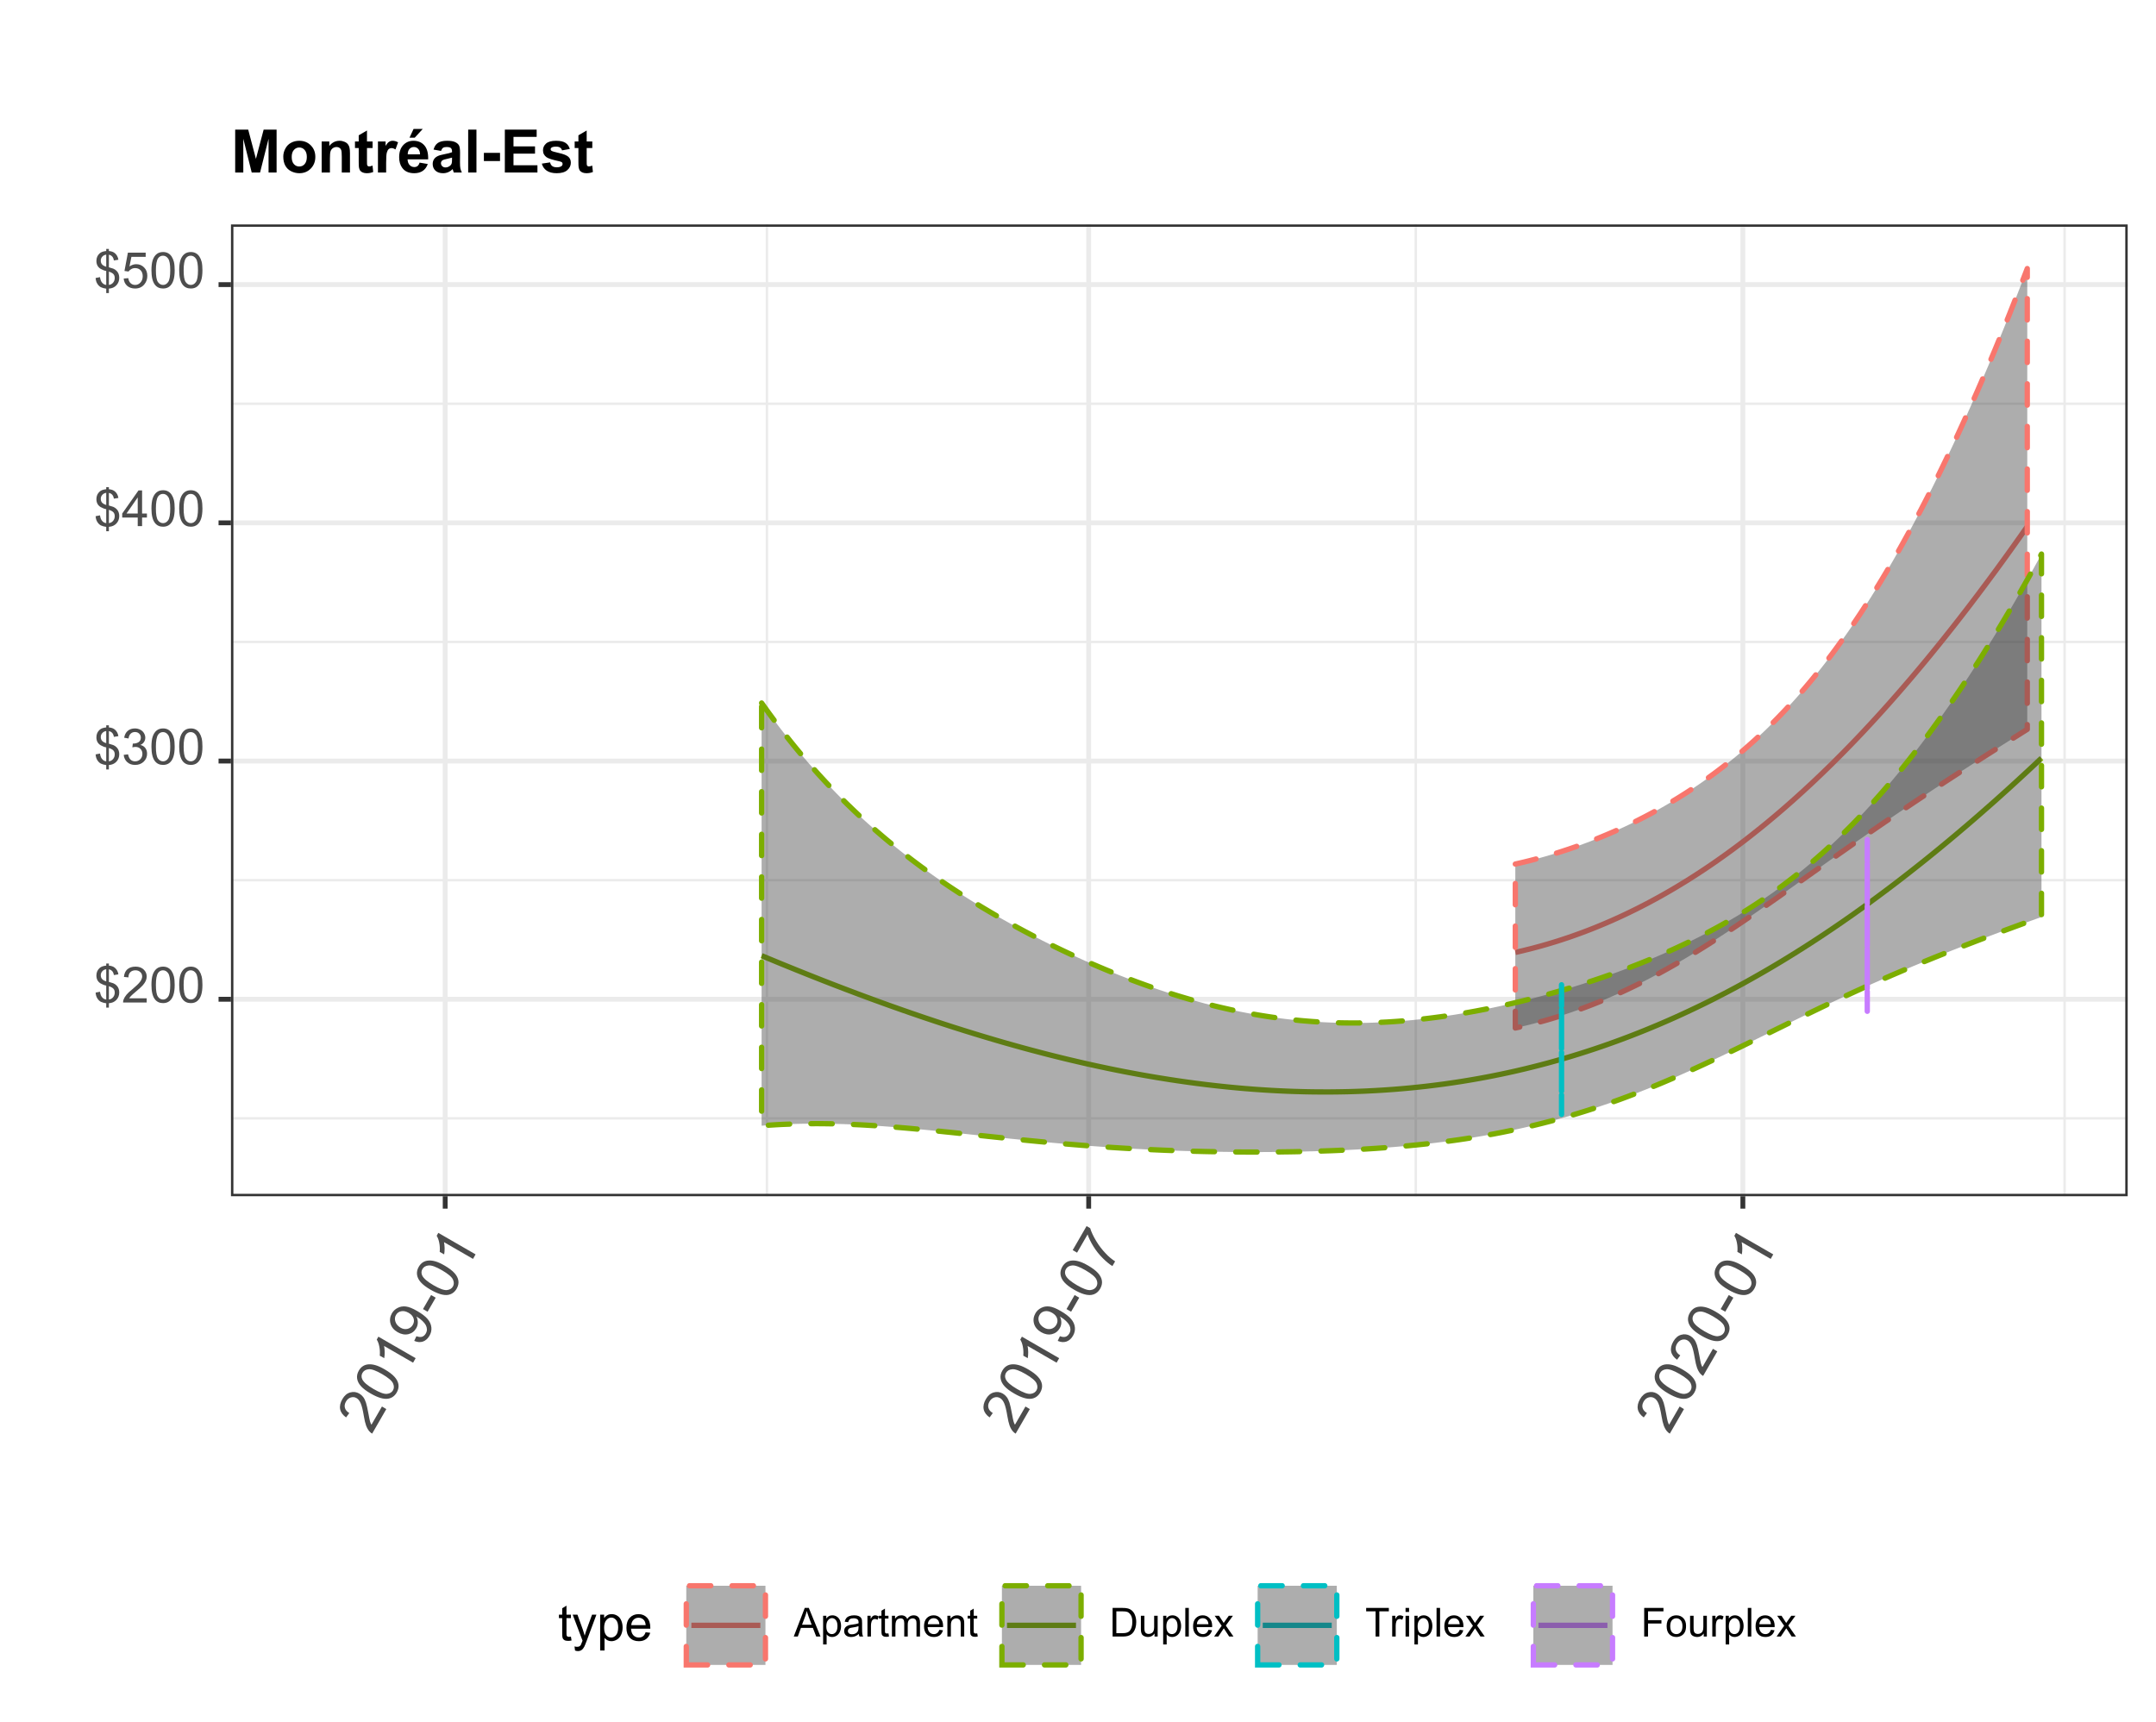 <?xml version="1.0" encoding="UTF-8"?>
<svg xmlns="http://www.w3.org/2000/svg" xmlns:xlink="http://www.w3.org/1999/xlink" width="432pt" height="345pt" viewBox="0 0 432 345" version="1.1">
<defs>
<g>
<symbol overflow="visible" id="glyph0-0">
<path style="stroke:none;" d="M 1.25 0 L 1.25 -6.25 L 6.25 -6.25 L 6.25 0 Z M 1.406 -0.156 L 6.094 -0.156 L 6.094 -6.094 L 1.406 -6.094 Z M 1.406 -0.156 "/>
</symbol>
<symbol overflow="visible" id="glyph0-1">
<path style="stroke:none;" d="M 2.484 1.031 L 2.484 0.156 C 2.047 0.094 1.688 -0.004 1.406 -0.141 C 1.133 -0.285 0.898 -0.516 0.703 -0.828 C 0.504 -1.141 0.391 -1.523 0.359 -1.984 L 1.234 -2.156 C 1.305 -1.688 1.43 -1.336 1.609 -1.109 C 1.848 -0.797 2.141 -0.625 2.484 -0.594 L 2.484 -3.391 C 2.129 -3.453 1.758 -3.594 1.375 -3.812 C 1.102 -3.969 0.891 -4.18 0.734 -4.453 C 0.586 -4.734 0.516 -5.051 0.516 -5.406 C 0.516 -6.031 0.734 -6.535 1.172 -6.922 C 1.461 -7.18 1.898 -7.336 2.484 -7.391 L 2.484 -7.812 L 3.016 -7.812 L 3.016 -7.391 C 3.523 -7.348 3.926 -7.203 4.219 -6.953 C 4.602 -6.629 4.836 -6.191 4.922 -5.641 L 4.016 -5.5 C 3.961 -5.844 3.852 -6.102 3.688 -6.281 C 3.52 -6.469 3.297 -6.594 3.016 -6.656 L 3.016 -4.125 C 3.453 -4.008 3.742 -3.922 3.891 -3.859 C 4.16 -3.742 4.379 -3.598 4.547 -3.422 C 4.723 -3.254 4.859 -3.051 4.953 -2.812 C 5.047 -2.57 5.094 -2.312 5.094 -2.031 C 5.094 -1.426 4.898 -0.922 4.516 -0.516 C 4.129 -0.109 3.629 0.109 3.016 0.141 L 3.016 1.031 Z M 2.484 -6.672 C 2.148 -6.617 1.883 -6.477 1.688 -6.25 C 1.488 -6.031 1.391 -5.77 1.391 -5.469 C 1.391 -5.164 1.473 -4.914 1.641 -4.719 C 1.805 -4.52 2.086 -4.359 2.484 -4.234 Z M 3.016 -0.594 C 3.348 -0.633 3.625 -0.781 3.844 -1.031 C 4.07 -1.289 4.188 -1.609 4.188 -1.984 C 4.188 -2.297 4.109 -2.547 3.953 -2.734 C 3.797 -2.93 3.484 -3.109 3.016 -3.266 Z M 3.016 -0.594 "/>
</symbol>
<symbol overflow="visible" id="glyph0-2">
<path style="stroke:none;" d="M 5.031 -0.844 L 5.031 0 L 0.297 0 C 0.297 -0.207 0.332 -0.41 0.406 -0.609 C 0.531 -0.93 0.723 -1.25 0.984 -1.562 C 1.242 -1.875 1.629 -2.234 2.141 -2.641 C 2.91 -3.285 3.43 -3.789 3.703 -4.156 C 3.984 -4.531 4.125 -4.883 4.125 -5.219 C 4.125 -5.57 4 -5.863 3.75 -6.094 C 3.5 -6.332 3.176 -6.453 2.781 -6.453 C 2.352 -6.453 2.008 -6.328 1.75 -6.078 C 1.5 -5.828 1.375 -5.477 1.375 -5.031 L 0.469 -5.125 C 0.531 -5.789 0.758 -6.301 1.156 -6.656 C 1.562 -7.008 2.109 -7.188 2.797 -7.188 C 3.484 -7.188 4.023 -6.992 4.422 -6.609 C 4.828 -6.234 5.031 -5.766 5.031 -5.203 C 5.031 -4.91 4.969 -4.625 4.844 -4.344 C 4.727 -4.07 4.535 -3.781 4.266 -3.469 C 3.992 -3.164 3.539 -2.75 2.906 -2.219 C 2.383 -1.781 2.047 -1.477 1.891 -1.312 C 1.742 -1.156 1.625 -1 1.531 -0.844 Z M 5.031 -0.844 "/>
</symbol>
<symbol overflow="visible" id="glyph0-3">
<path style="stroke:none;" d="M 0.422 -3.531 C 0.422 -4.375 0.504 -5.051 0.672 -5.562 C 0.848 -6.082 1.109 -6.484 1.453 -6.766 C 1.797 -7.047 2.227 -7.188 2.75 -7.188 C 3.133 -7.188 3.469 -7.109 3.75 -6.953 C 4.039 -6.797 4.281 -6.57 4.469 -6.281 C 4.664 -5.988 4.816 -5.633 4.922 -5.219 C 5.023 -4.801 5.078 -4.238 5.078 -3.531 C 5.078 -2.688 4.988 -2.004 4.812 -1.484 C 4.645 -0.973 4.391 -0.578 4.047 -0.297 C 3.703 -0.016 3.27 0.125 2.75 0.125 C 2.062 0.125 1.52 -0.125 1.125 -0.625 C 0.656 -1.219 0.422 -2.188 0.422 -3.531 Z M 1.312 -3.531 C 1.312 -2.352 1.445 -1.566 1.719 -1.172 C 2 -0.785 2.344 -0.594 2.75 -0.594 C 3.156 -0.594 3.492 -0.785 3.766 -1.172 C 4.047 -1.566 4.188 -2.352 4.188 -3.531 C 4.188 -4.707 4.047 -5.488 3.766 -5.875 C 3.492 -6.258 3.148 -6.453 2.734 -6.453 C 2.336 -6.453 2.016 -6.285 1.766 -5.953 C 1.461 -5.516 1.312 -4.707 1.312 -3.531 Z M 1.312 -3.531 "/>
</symbol>
<symbol overflow="visible" id="glyph0-4">
<path style="stroke:none;" d="M 0.422 -1.891 L 1.297 -2 C 1.398 -1.508 1.57 -1.148 1.812 -0.922 C 2.051 -0.703 2.348 -0.594 2.703 -0.594 C 3.117 -0.594 3.469 -0.734 3.75 -1.016 C 4.031 -1.305 4.172 -1.664 4.172 -2.094 C 4.172 -2.5 4.039 -2.832 3.781 -3.094 C 3.52 -3.352 3.188 -3.484 2.781 -3.484 C 2.613 -3.484 2.406 -3.453 2.156 -3.391 L 2.25 -4.156 C 2.312 -4.156 2.359 -4.156 2.391 -4.156 C 2.766 -4.156 3.102 -4.25 3.406 -4.438 C 3.707 -4.633 3.859 -4.938 3.859 -5.344 C 3.859 -5.664 3.75 -5.93 3.531 -6.141 C 3.312 -6.359 3.031 -6.469 2.688 -6.469 C 2.344 -6.469 2.055 -6.359 1.828 -6.141 C 1.598 -5.93 1.453 -5.609 1.391 -5.172 L 0.516 -5.328 C 0.617 -5.922 0.859 -6.379 1.234 -6.703 C 1.617 -7.023 2.094 -7.188 2.656 -7.188 C 3.051 -7.188 3.41 -7.102 3.734 -6.938 C 4.066 -6.77 4.316 -6.539 4.484 -6.25 C 4.66 -5.957 4.75 -5.648 4.75 -5.328 C 4.75 -5.016 4.664 -4.734 4.5 -4.484 C 4.344 -4.234 4.098 -4.031 3.766 -3.875 C 4.191 -3.781 4.52 -3.578 4.75 -3.266 C 4.988 -2.961 5.109 -2.578 5.109 -2.109 C 5.109 -1.484 4.879 -0.953 4.422 -0.516 C 3.961 -0.086 3.391 0.125 2.703 0.125 C 2.066 0.125 1.539 -0.062 1.125 -0.438 C 0.719 -0.812 0.484 -1.297 0.422 -1.891 Z M 0.422 -1.891 "/>
</symbol>
<symbol overflow="visible" id="glyph0-5">
<path style="stroke:none;" d="M 3.234 0 L 3.234 -1.719 L 0.125 -1.719 L 0.125 -2.516 L 3.391 -7.156 L 4.109 -7.156 L 4.109 -2.516 L 5.078 -2.516 L 5.078 -1.719 L 4.109 -1.719 L 4.109 0 Z M 3.234 -2.516 L 3.234 -5.75 L 0.984 -2.516 Z M 3.234 -2.516 "/>
</symbol>
<symbol overflow="visible" id="glyph0-6">
<path style="stroke:none;" d="M 0.422 -1.875 L 1.344 -1.953 C 1.406 -1.504 1.562 -1.164 1.812 -0.938 C 2.062 -0.707 2.363 -0.594 2.719 -0.594 C 3.133 -0.594 3.488 -0.754 3.781 -1.078 C 4.082 -1.398 4.234 -1.82 4.234 -2.344 C 4.234 -2.844 4.094 -3.238 3.812 -3.531 C 3.531 -3.82 3.16 -3.969 2.703 -3.969 C 2.422 -3.969 2.164 -3.898 1.938 -3.766 C 1.707 -3.641 1.523 -3.477 1.391 -3.281 L 0.578 -3.391 L 1.266 -7.062 L 4.828 -7.062 L 4.828 -6.219 L 1.969 -6.219 L 1.578 -4.297 C 2.016 -4.598 2.469 -4.75 2.938 -4.75 C 3.562 -4.75 4.086 -4.531 4.516 -4.094 C 4.941 -3.664 5.156 -3.109 5.156 -2.422 C 5.156 -1.773 4.969 -1.219 4.594 -0.75 C 4.133 -0.164 3.508 0.125 2.719 0.125 C 2.062 0.125 1.523 -0.055 1.109 -0.422 C 0.703 -0.785 0.473 -1.27 0.422 -1.875 Z M 0.422 -1.875 "/>
</symbol>
<symbol overflow="visible" id="glyph0-7">
<path style="stroke:none;" d="M 2.578 -0.781 L 2.703 -0.016 C 2.453 0.035 2.234 0.062 2.047 0.062 C 1.723 0.062 1.473 0.016 1.297 -0.078 C 1.117 -0.18 0.992 -0.316 0.922 -0.484 C 0.859 -0.648 0.828 -0.992 0.828 -1.516 L 0.828 -4.5 L 0.172 -4.5 L 0.172 -5.188 L 0.828 -5.188 L 0.828 -6.469 L 1.688 -7 L 1.688 -5.188 L 2.578 -5.188 L 2.578 -4.5 L 1.688 -4.5 L 1.688 -1.469 C 1.688 -1.219 1.703 -1.055 1.734 -0.984 C 1.766 -0.91 1.816 -0.852 1.891 -0.812 C 1.961 -0.77 2.062 -0.75 2.188 -0.75 C 2.289 -0.75 2.422 -0.758 2.578 -0.781 Z M 2.578 -0.781 "/>
</symbol>
<symbol overflow="visible" id="glyph0-8">
<path style="stroke:none;" d="M 0.625 2 L 0.516 1.172 C 0.711 1.223 0.883 1.25 1.031 1.25 C 1.219 1.25 1.367 1.219 1.484 1.156 C 1.609 1.094 1.707 1 1.781 0.875 C 1.832 0.789 1.922 0.57 2.047 0.219 C 2.066 0.176 2.094 0.109 2.125 0.016 L 0.156 -5.188 L 1.109 -5.188 L 2.188 -2.188 C 2.32 -1.801 2.445 -1.398 2.562 -0.984 C 2.664 -1.391 2.785 -1.781 2.922 -2.156 L 4.031 -5.188 L 4.906 -5.188 L 2.938 0.094 C 2.727 0.656 2.566 1.047 2.453 1.266 C 2.297 1.555 2.113 1.77 1.906 1.906 C 1.707 2.039 1.469 2.109 1.188 2.109 C 1.02 2.109 0.832 2.07 0.625 2 Z M 0.625 2 "/>
</symbol>
<symbol overflow="visible" id="glyph0-9">
<path style="stroke:none;" d="M 0.656 1.984 L 0.656 -5.188 L 1.453 -5.188 L 1.453 -4.516 C 1.648 -4.773 1.863 -4.969 2.094 -5.094 C 2.332 -5.227 2.625 -5.297 2.969 -5.297 C 3.406 -5.297 3.789 -5.18 4.125 -4.953 C 4.469 -4.734 4.723 -4.414 4.891 -4 C 5.066 -3.582 5.156 -3.125 5.156 -2.625 C 5.156 -2.102 5.062 -1.629 4.875 -1.203 C 4.688 -0.773 4.41 -0.445 4.047 -0.219 C 3.68 0.008 3.301 0.125 2.906 0.125 C 2.613 0.125 2.348 0.062 2.109 -0.062 C 1.879 -0.188 1.688 -0.344 1.531 -0.531 L 1.531 1.984 Z M 1.453 -2.562 C 1.453 -1.895 1.586 -1.398 1.859 -1.078 C 2.129 -0.766 2.457 -0.609 2.844 -0.609 C 3.227 -0.609 3.562 -0.77 3.844 -1.094 C 4.125 -1.426 4.266 -1.941 4.266 -2.641 C 4.266 -3.297 4.129 -3.785 3.859 -4.109 C 3.586 -4.441 3.258 -4.609 2.875 -4.609 C 2.5 -4.609 2.164 -4.43 1.875 -4.078 C 1.594 -3.734 1.453 -3.227 1.453 -2.562 Z M 1.453 -2.562 "/>
</symbol>
<symbol overflow="visible" id="glyph0-10">
<path style="stroke:none;" d="M 4.203 -1.672 L 5.125 -1.562 C 4.977 -1.031 4.707 -0.613 4.312 -0.312 C 3.926 -0.02 3.438 0.125 2.844 0.125 C 2.082 0.125 1.477 -0.109 1.031 -0.578 C 0.582 -1.047 0.359 -1.703 0.359 -2.547 C 0.359 -3.422 0.582 -4.098 1.031 -4.578 C 1.488 -5.055 2.07 -5.297 2.781 -5.297 C 3.477 -5.297 4.047 -5.062 4.484 -4.594 C 4.922 -4.125 5.141 -3.461 5.141 -2.609 C 5.141 -2.555 5.141 -2.477 5.141 -2.375 L 1.281 -2.375 C 1.312 -1.801 1.469 -1.363 1.75 -1.062 C 2.039 -0.758 2.406 -0.609 2.844 -0.609 C 3.164 -0.609 3.441 -0.691 3.672 -0.859 C 3.898 -1.023 4.078 -1.297 4.203 -1.672 Z M 1.328 -3.094 L 4.219 -3.094 C 4.176 -3.531 4.066 -3.859 3.891 -4.078 C 3.609 -4.41 3.242 -4.578 2.797 -4.578 C 2.391 -4.578 2.051 -4.441 1.781 -4.172 C 1.508 -3.898 1.359 -3.539 1.328 -3.094 Z M 1.328 -3.094 "/>
</symbol>
<symbol overflow="visible" id="glyph1-0">
<path style="stroke:none;" d="M 0.75 -1.297 L -5.75 -5.047 L -2.75 -10.25 L 3.75 -6.5 Z M 0.688 -1.562 L 3.5 -6.422 L -2.672 -9.984 L -5.484 -5.125 Z M 0.688 -1.562 "/>
</symbol>
<symbol overflow="visible" id="glyph1-1">
<path style="stroke:none;" d="M 2.156 -5.75 L 3.031 -5.234 L 0.188 -0.312 C -0.031 -0.438 -0.223 -0.598 -0.391 -0.797 C -0.648 -1.109 -0.863 -1.492 -1.031 -1.953 C -1.195 -2.422 -1.344 -3.039 -1.469 -3.812 C -1.664 -5.008 -1.875 -5.863 -2.094 -6.375 C -2.312 -6.883 -2.594 -7.238 -2.938 -7.438 C -3.301 -7.645 -3.68 -7.688 -4.078 -7.562 C -4.484 -7.438 -4.805 -7.164 -5.047 -6.75 C -5.305 -6.312 -5.379 -5.883 -5.266 -5.469 C -5.148 -5.062 -4.859 -4.719 -4.391 -4.438 L -5.031 -3.562 C -5.695 -4.031 -6.094 -4.578 -6.219 -5.203 C -6.344 -5.836 -6.195 -6.508 -5.781 -7.219 C -5.375 -7.938 -4.852 -8.383 -4.219 -8.562 C -3.582 -8.75 -2.973 -8.676 -2.391 -8.344 C -2.086 -8.164 -1.828 -7.938 -1.609 -7.656 C -1.391 -7.375 -1.203 -6.992 -1.047 -6.516 C -0.898 -6.047 -0.738 -5.332 -0.562 -4.375 C -0.414 -3.551 -0.305 -3.016 -0.234 -2.766 C -0.16 -2.516 -0.066 -2.289 0.047 -2.094 Z M 2.156 -5.75 "/>
</symbol>
<symbol overflow="visible" id="glyph1-2">
<path style="stroke:none;" d="M -3.422 -2.562 C -4.305 -3.07 -4.961 -3.566 -5.391 -4.047 C -5.828 -4.535 -6.082 -5.039 -6.156 -5.562 C -6.238 -6.094 -6.125 -6.629 -5.812 -7.172 C -5.582 -7.566 -5.301 -7.867 -4.969 -8.078 C -4.633 -8.285 -4.258 -8.398 -3.844 -8.422 C -3.426 -8.453 -2.969 -8.395 -2.469 -8.25 C -1.977 -8.113 -1.363 -7.832 -0.625 -7.406 C 0.25 -6.895 0.906 -6.395 1.344 -5.906 C 1.781 -5.426 2.039 -4.922 2.125 -4.391 C 2.207 -3.867 2.094 -3.332 1.781 -2.781 C 1.363 -2.062 0.773 -1.645 0.016 -1.531 C -0.867 -1.406 -2.016 -1.75 -3.422 -2.562 Z M -2.875 -3.484 C -1.656 -2.773 -0.758 -2.445 -0.188 -2.5 C 0.383 -2.562 0.789 -2.801 1.031 -3.219 C 1.27 -3.633 1.27 -4.102 1.031 -4.625 C 0.789 -5.145 0.062 -5.758 -1.156 -6.469 C -2.375 -7.176 -3.27 -7.5 -3.844 -7.438 C -4.414 -7.383 -4.828 -7.145 -5.078 -6.719 C -5.316 -6.301 -5.332 -5.867 -5.125 -5.422 C -4.844 -4.836 -4.094 -4.191 -2.875 -3.484 Z M -2.875 -3.484 "/>
</symbol>
<symbol overflow="visible" id="glyph1-3">
<path style="stroke:none;" d="M 2.234 -3.875 L 1.719 -2.969 L -4.094 -6.328 C -4.02 -5.984 -3.977 -5.57 -3.969 -5.094 C -3.969 -4.613 -4 -4.207 -4.062 -3.875 L -4.953 -4.375 C -4.898 -5.02 -4.93 -5.629 -5.047 -6.203 C -5.16 -6.785 -5.332 -7.25 -5.562 -7.594 L -5.234 -8.188 Z M 2.234 -3.875 "/>
</symbol>
<symbol overflow="visible" id="glyph1-4">
<path style="stroke:none;" d="M -1.391 -1.562 L -0.953 -2.5 C -0.492 -2.332 -0.113 -2.297 0.188 -2.391 C 0.488 -2.492 0.734 -2.707 0.922 -3.031 C 1.086 -3.312 1.164 -3.598 1.156 -3.891 C 1.145 -4.18 1.07 -4.453 0.938 -4.703 C 0.801 -4.961 0.578 -5.242 0.266 -5.547 C -0.047 -5.848 -0.391 -6.109 -0.766 -6.328 C -0.816 -6.348 -0.879 -6.383 -0.953 -6.438 C -0.773 -6.094 -0.68 -5.707 -0.672 -5.281 C -0.672 -4.852 -0.773 -4.457 -0.984 -4.094 C -1.348 -3.469 -1.875 -3.07 -2.562 -2.906 C -3.258 -2.75 -3.973 -2.879 -4.703 -3.297 C -5.461 -3.734 -5.941 -4.305 -6.141 -5.016 C -6.336 -5.723 -6.242 -6.414 -5.859 -7.094 C -5.586 -7.562 -5.203 -7.922 -4.703 -8.172 C -4.211 -8.43 -3.664 -8.523 -3.062 -8.453 C -2.457 -8.379 -1.703 -8.078 -0.797 -7.547 C 0.148 -7.004 0.848 -6.469 1.297 -5.938 C 1.742 -5.406 1.992 -4.848 2.047 -4.266 C 2.109 -3.691 1.984 -3.133 1.672 -2.594 C 1.328 -2 0.883 -1.609 0.344 -1.422 C -0.188 -1.242 -0.766 -1.289 -1.391 -1.562 Z M -2.516 -7.188 C -3.047 -7.488 -3.539 -7.594 -4 -7.5 C -4.469 -7.406 -4.816 -7.156 -5.047 -6.75 C -5.285 -6.344 -5.32 -5.895 -5.156 -5.406 C -5 -4.914 -4.656 -4.516 -4.125 -4.203 C -3.656 -3.93 -3.188 -3.852 -2.719 -3.969 C -2.258 -4.094 -1.91 -4.363 -1.672 -4.781 C -1.43 -5.195 -1.379 -5.625 -1.516 -6.062 C -1.66 -6.508 -1.992 -6.883 -2.516 -7.188 Z M -2.516 -7.188 "/>
</symbol>
<symbol overflow="visible" id="glyph1-5">
<path style="stroke:none;" d="M -2.047 -1.625 L -2.969 -2.156 L -1.344 -4.969 L -0.422 -4.438 Z M -2.047 -1.625 "/>
</symbol>
<symbol overflow="visible" id="glyph1-6">
<path style="stroke:none;" d="M -6.188 -4.219 L -7.062 -4.734 L -4.281 -9.547 L -3.562 -9.125 C -3.332 -8.363 -2.93 -7.508 -2.359 -6.562 C -1.797 -5.625 -1.145 -4.773 -0.406 -4.016 C 0.102 -3.461 0.719 -2.945 1.438 -2.469 L 0.891 -1.531 C 0.305 -1.883 -0.332 -2.41 -1.031 -3.109 C -1.738 -3.805 -2.359 -4.582 -2.891 -5.438 C -3.422 -6.289 -3.816 -7.102 -4.078 -7.875 Z M -6.188 -4.219 "/>
</symbol>
<symbol overflow="visible" id="glyph2-0">
<path style="stroke:none;" d="M 1 0 L 1 -5 L 5 -5 L 5 0 Z M 1.125 -0.125 L 4.875 -0.125 L 4.875 -4.875 L 1.125 -4.875 Z M 1.125 -0.125 "/>
</symbol>
<symbol overflow="visible" id="glyph2-1">
<path style="stroke:none;" d="M -0.016 0 L 2.188 -5.734 L 3 -5.734 L 5.344 0 L 4.484 0 L 3.812 -1.734 L 1.422 -1.734 L 0.797 0 Z M 1.641 -2.359 L 3.578 -2.359 L 2.984 -3.938 C 2.805 -4.414 2.672 -4.812 2.578 -5.125 C 2.504 -4.758 2.398 -4.395 2.266 -4.031 Z M 1.641 -2.359 "/>
</symbol>
<symbol overflow="visible" id="glyph2-2">
<path style="stroke:none;" d="M 0.531 1.594 L 0.531 -4.156 L 1.172 -4.156 L 1.172 -3.609 C 1.316 -3.816 1.484 -3.973 1.672 -4.078 C 1.867 -4.191 2.102 -4.25 2.375 -4.25 C 2.727 -4.25 3.039 -4.156 3.312 -3.969 C 3.582 -3.789 3.785 -3.535 3.922 -3.203 C 4.055 -2.867 4.125 -2.504 4.125 -2.109 C 4.125 -1.68 4.047 -1.297 3.891 -0.953 C 3.742 -0.617 3.523 -0.359 3.234 -0.172 C 2.941 0.004 2.641 0.094 2.328 0.094 C 2.086 0.094 1.875 0.047 1.688 -0.047 C 1.5 -0.148 1.348 -0.281 1.234 -0.438 L 1.234 1.594 Z M 1.172 -2.047 C 1.172 -1.516 1.273 -1.117 1.484 -0.859 C 1.703 -0.609 1.969 -0.484 2.281 -0.484 C 2.594 -0.484 2.859 -0.613 3.078 -0.875 C 3.297 -1.145 3.406 -1.555 3.406 -2.109 C 3.406 -2.641 3.297 -3.035 3.078 -3.297 C 2.867 -3.555 2.613 -3.688 2.312 -3.688 C 2.008 -3.688 1.742 -3.547 1.516 -3.266 C 1.285 -2.992 1.172 -2.586 1.172 -2.047 Z M 1.172 -2.047 "/>
</symbol>
<symbol overflow="visible" id="glyph2-3">
<path style="stroke:none;" d="M 3.234 -0.516 C 2.973 -0.297 2.723 -0.141 2.484 -0.047 C 2.242 0.047 1.984 0.094 1.703 0.094 C 1.254 0.094 0.906 -0.016 0.656 -0.234 C 0.414 -0.461 0.297 -0.75 0.297 -1.094 C 0.297 -1.301 0.336 -1.488 0.422 -1.656 C 0.516 -1.82 0.633 -1.953 0.781 -2.047 C 0.938 -2.148 1.109 -2.227 1.297 -2.281 C 1.43 -2.32 1.641 -2.359 1.922 -2.391 C 2.492 -2.461 2.91 -2.547 3.172 -2.641 C 3.18 -2.734 3.188 -2.789 3.188 -2.812 C 3.188 -3.102 3.117 -3.305 2.984 -3.422 C 2.805 -3.578 2.539 -3.656 2.188 -3.656 C 1.852 -3.656 1.609 -3.598 1.453 -3.484 C 1.297 -3.367 1.176 -3.164 1.094 -2.875 L 0.406 -2.969 C 0.469 -3.258 0.57 -3.492 0.719 -3.672 C 0.863 -3.859 1.07 -4 1.344 -4.094 C 1.613 -4.195 1.926 -4.25 2.281 -4.25 C 2.633 -4.25 2.922 -4.207 3.141 -4.125 C 3.367 -4.039 3.535 -3.93 3.641 -3.797 C 3.742 -3.672 3.816 -3.516 3.859 -3.328 C 3.879 -3.203 3.891 -2.984 3.891 -2.672 L 3.891 -1.734 C 3.891 -1.086 3.906 -0.676 3.938 -0.5 C 3.969 -0.32 4.023 -0.156 4.109 0 L 3.375 0 C 3.301 -0.145 3.254 -0.316 3.234 -0.516 Z M 3.172 -2.078 C 2.922 -1.973 2.539 -1.883 2.031 -1.812 C 1.738 -1.77 1.531 -1.723 1.406 -1.672 C 1.289 -1.617 1.203 -1.539 1.141 -1.438 C 1.078 -1.344 1.047 -1.234 1.047 -1.109 C 1.047 -0.922 1.113 -0.766 1.25 -0.641 C 1.395 -0.516 1.602 -0.453 1.875 -0.453 C 2.145 -0.453 2.383 -0.508 2.594 -0.625 C 2.812 -0.75 2.969 -0.914 3.062 -1.125 C 3.133 -1.281 3.172 -1.516 3.172 -1.828 Z M 3.172 -2.078 "/>
</symbol>
<symbol overflow="visible" id="glyph2-4">
<path style="stroke:none;" d="M 0.516 0 L 0.516 -4.156 L 1.156 -4.156 L 1.156 -3.516 C 1.312 -3.816 1.457 -4.016 1.594 -4.109 C 1.738 -4.203 1.891 -4.25 2.047 -4.25 C 2.285 -4.25 2.531 -4.172 2.781 -4.016 L 2.531 -3.359 C 2.363 -3.461 2.191 -3.516 2.016 -3.516 C 1.859 -3.516 1.719 -3.469 1.594 -3.375 C 1.477 -3.281 1.395 -3.156 1.344 -3 C 1.258 -2.75 1.219 -2.473 1.219 -2.172 L 1.219 0 Z M 0.516 0 "/>
</symbol>
<symbol overflow="visible" id="glyph2-5">
<path style="stroke:none;" d="M 2.062 -0.625 L 2.172 -0.016 C 1.973 0.035 1.797 0.062 1.641 0.062 C 1.379 0.062 1.176 0.02 1.031 -0.062 C 0.895 -0.145 0.797 -0.25 0.734 -0.375 C 0.68 -0.508 0.656 -0.789 0.656 -1.219 L 0.656 -3.609 L 0.141 -3.609 L 0.141 -4.156 L 0.656 -4.156 L 0.656 -5.172 L 1.359 -5.594 L 1.359 -4.156 L 2.062 -4.156 L 2.062 -3.609 L 1.359 -3.609 L 1.359 -1.172 C 1.359 -0.973 1.367 -0.844 1.391 -0.781 C 1.422 -0.727 1.461 -0.688 1.516 -0.656 C 1.566 -0.625 1.645 -0.609 1.75 -0.609 C 1.832 -0.609 1.938 -0.613 2.062 -0.625 Z M 2.062 -0.625 "/>
</symbol>
<symbol overflow="visible" id="glyph2-6">
<path style="stroke:none;" d="M 0.531 0 L 0.531 -4.156 L 1.156 -4.156 L 1.156 -3.562 C 1.289 -3.77 1.461 -3.938 1.672 -4.062 C 1.891 -4.188 2.141 -4.25 2.422 -4.25 C 2.723 -4.25 2.973 -4.18 3.172 -4.047 C 3.367 -3.922 3.508 -3.742 3.594 -3.516 C 3.914 -4.004 4.344 -4.25 4.875 -4.25 C 5.281 -4.25 5.594 -4.133 5.812 -3.906 C 6.039 -3.676 6.156 -3.32 6.156 -2.844 L 6.156 0 L 5.453 0 L 5.453 -2.609 C 5.453 -2.891 5.426 -3.094 5.375 -3.219 C 5.332 -3.344 5.25 -3.441 5.125 -3.516 C 5.008 -3.598 4.875 -3.641 4.719 -3.641 C 4.426 -3.641 4.18 -3.539 3.984 -3.344 C 3.797 -3.145 3.703 -2.832 3.703 -2.406 L 3.703 0 L 3 0 L 3 -2.703 C 3 -3.016 2.941 -3.25 2.828 -3.406 C 2.711 -3.562 2.523 -3.641 2.266 -3.641 C 2.066 -3.641 1.879 -3.586 1.703 -3.484 C 1.535 -3.379 1.414 -3.223 1.344 -3.016 C 1.27 -2.816 1.234 -2.531 1.234 -2.156 L 1.234 0 Z M 0.531 0 "/>
</symbol>
<symbol overflow="visible" id="glyph2-7">
<path style="stroke:none;" d="M 3.375 -1.344 L 4.094 -1.25 C 3.977 -0.82 3.766 -0.488 3.453 -0.25 C 3.148 -0.02 2.754 0.094 2.266 0.094 C 1.66 0.094 1.18 -0.094 0.828 -0.469 C 0.473 -0.844 0.297 -1.367 0.297 -2.047 C 0.297 -2.742 0.473 -3.285 0.828 -3.672 C 1.191 -4.055 1.66 -4.25 2.234 -4.25 C 2.785 -4.25 3.238 -4.055 3.594 -3.672 C 3.945 -3.297 4.125 -2.766 4.125 -2.078 C 4.125 -2.035 4.117 -1.973 4.109 -1.891 L 1.016 -1.891 C 1.047 -1.441 1.176 -1.094 1.406 -0.844 C 1.633 -0.602 1.926 -0.484 2.281 -0.484 C 2.531 -0.484 2.742 -0.551 2.922 -0.688 C 3.109 -0.82 3.258 -1.039 3.375 -1.344 Z M 1.062 -2.469 L 3.375 -2.469 C 3.344 -2.82 3.254 -3.086 3.109 -3.266 C 2.891 -3.535 2.598 -3.672 2.234 -3.672 C 1.91 -3.672 1.641 -3.562 1.422 -3.344 C 1.203 -3.125 1.082 -2.832 1.062 -2.469 Z M 1.062 -2.469 "/>
</symbol>
<symbol overflow="visible" id="glyph2-8">
<path style="stroke:none;" d="M 0.531 0 L 0.531 -4.156 L 1.156 -4.156 L 1.156 -3.562 C 1.469 -4.02 1.91 -4.25 2.484 -4.25 C 2.734 -4.25 2.961 -4.203 3.172 -4.109 C 3.379 -4.016 3.535 -3.895 3.641 -3.75 C 3.742 -3.602 3.816 -3.43 3.859 -3.234 C 3.891 -3.109 3.906 -2.879 3.906 -2.547 L 3.906 0 L 3.203 0 L 3.203 -2.531 C 3.203 -2.812 3.172 -3.02 3.109 -3.156 C 3.055 -3.301 2.957 -3.414 2.812 -3.5 C 2.676 -3.594 2.516 -3.641 2.328 -3.641 C 2.035 -3.641 1.781 -3.539 1.562 -3.344 C 1.344 -3.156 1.234 -2.797 1.234 -2.266 L 1.234 0 Z M 0.531 0 "/>
</symbol>
<symbol overflow="visible" id="glyph2-9">
<path style="stroke:none;" d="M 0.625 0 L 0.625 -5.734 L 2.594 -5.734 C 3.039 -5.734 3.379 -5.703 3.609 -5.641 C 3.941 -5.566 4.223 -5.43 4.453 -5.234 C 4.754 -4.984 4.977 -4.656 5.125 -4.25 C 5.281 -3.852 5.359 -3.398 5.359 -2.891 C 5.359 -2.461 5.305 -2.078 5.203 -1.734 C 5.098 -1.398 4.969 -1.125 4.812 -0.906 C 4.656 -0.688 4.477 -0.516 4.281 -0.391 C 4.094 -0.266 3.863 -0.164 3.594 -0.094 C 3.332 -0.031 3.031 0 2.688 0 Z M 1.375 -0.672 L 2.594 -0.672 C 2.977 -0.672 3.273 -0.707 3.484 -0.781 C 3.703 -0.852 3.875 -0.953 4 -1.078 C 4.176 -1.254 4.316 -1.492 4.422 -1.797 C 4.523 -2.109 4.578 -2.477 4.578 -2.906 C 4.578 -3.508 4.477 -3.969 4.281 -4.281 C 4.082 -4.602 3.844 -4.82 3.562 -4.938 C 3.352 -5.008 3.023 -5.047 2.578 -5.047 L 1.375 -5.047 Z M 1.375 -0.672 "/>
</symbol>
<symbol overflow="visible" id="glyph2-10">
<path style="stroke:none;" d="M 3.25 0 L 3.25 -0.609 C 2.926 -0.141 2.488 0.094 1.938 0.094 C 1.688 0.094 1.453 0.047 1.234 -0.047 C 1.023 -0.141 0.867 -0.254 0.766 -0.391 C 0.672 -0.535 0.602 -0.711 0.562 -0.922 C 0.531 -1.055 0.516 -1.273 0.516 -1.578 L 0.516 -4.156 L 1.219 -4.156 L 1.219 -1.844 C 1.219 -1.477 1.234 -1.234 1.266 -1.109 C 1.305 -0.922 1.395 -0.773 1.531 -0.672 C 1.676 -0.566 1.859 -0.516 2.078 -0.516 C 2.285 -0.516 2.477 -0.566 2.656 -0.672 C 2.844 -0.785 2.973 -0.93 3.047 -1.109 C 3.129 -1.297 3.172 -1.566 3.172 -1.922 L 3.172 -4.156 L 3.875 -4.156 L 3.875 0 Z M 3.25 0 "/>
</symbol>
<symbol overflow="visible" id="glyph2-11">
<path style="stroke:none;" d="M 0.516 0 L 0.516 -5.734 L 1.219 -5.734 L 1.219 0 Z M 0.516 0 "/>
</symbol>
<symbol overflow="visible" id="glyph2-12">
<path style="stroke:none;" d="M 0.062 0 L 1.578 -2.156 L 0.172 -4.156 L 1.047 -4.156 L 1.688 -3.172 C 1.812 -2.992 1.91 -2.844 1.984 -2.719 C 2.098 -2.883 2.203 -3.035 2.297 -3.172 L 3 -4.156 L 3.828 -4.156 L 2.406 -2.203 L 3.938 0 L 3.078 0 L 2.234 -1.297 L 2 -1.641 L 0.906 0 Z M 0.062 0 "/>
</symbol>
<symbol overflow="visible" id="glyph2-13">
<path style="stroke:none;" d="M 2.078 0 L 2.078 -5.047 L 0.188 -5.047 L 0.188 -5.734 L 4.734 -5.734 L 4.734 -5.047 L 2.828 -5.047 L 2.828 0 Z M 2.078 0 "/>
</symbol>
<symbol overflow="visible" id="glyph2-14">
<path style="stroke:none;" d="M 0.531 -4.922 L 0.531 -5.734 L 1.234 -5.734 L 1.234 -4.922 Z M 0.531 0 L 0.531 -4.156 L 1.234 -4.156 L 1.234 0 Z M 0.531 0 "/>
</symbol>
<symbol overflow="visible" id="glyph2-15">
<path style="stroke:none;" d="M 0.656 0 L 0.656 -5.734 L 4.516 -5.734 L 4.516 -5.047 L 1.422 -5.047 L 1.422 -3.281 L 4.109 -3.281 L 4.109 -2.609 L 1.422 -2.609 L 1.422 0 Z M 0.656 0 "/>
</symbol>
<symbol overflow="visible" id="glyph2-16">
<path style="stroke:none;" d="M 0.266 -2.078 C 0.266 -2.848 0.477 -3.414 0.906 -3.781 C 1.258 -4.094 1.695 -4.25 2.219 -4.25 C 2.781 -4.25 3.242 -4.062 3.609 -3.688 C 3.973 -3.312 4.156 -2.797 4.156 -2.141 C 4.156 -1.598 4.07 -1.176 3.906 -0.875 C 3.75 -0.57 3.516 -0.332 3.203 -0.156 C 2.898 0.008 2.57 0.094 2.219 0.094 C 1.633 0.094 1.16 -0.094 0.797 -0.469 C 0.441 -0.844 0.266 -1.379 0.266 -2.078 Z M 0.984 -2.078 C 0.984 -1.547 1.098 -1.145 1.328 -0.875 C 1.566 -0.613 1.863 -0.484 2.219 -0.484 C 2.562 -0.484 2.848 -0.613 3.078 -0.875 C 3.316 -1.145 3.438 -1.551 3.438 -2.094 C 3.438 -2.613 3.316 -3.004 3.078 -3.266 C 2.848 -3.523 2.562 -3.656 2.219 -3.656 C 1.863 -3.656 1.566 -3.523 1.328 -3.266 C 1.098 -3.004 0.984 -2.609 0.984 -2.078 Z M 0.984 -2.078 "/>
</symbol>
<symbol overflow="visible" id="glyph3-0">
<path style="stroke:none;" d="M 1.5 0 L 1.5 -7.5 L 7.5 -7.5 L 7.5 0 Z M 1.688 -0.188 L 7.312 -0.188 L 7.312 -7.312 L 1.688 -7.312 Z M 1.688 -0.188 "/>
</symbol>
<symbol overflow="visible" id="glyph3-1">
<path style="stroke:none;" d="M 0.844 0 L 0.844 -8.594 L 3.453 -8.594 L 5 -2.734 L 6.547 -8.594 L 9.141 -8.594 L 9.141 0 L 7.531 0 L 7.531 -6.766 L 5.828 0 L 4.156 0 L 2.469 -6.766 L 2.469 0 Z M 0.844 0 "/>
</symbol>
<symbol overflow="visible" id="glyph3-2">
<path style="stroke:none;" d="M 0.484 -3.203 C 0.484 -3.742 0.617 -4.27 0.891 -4.781 C 1.16 -5.301 1.539 -5.691 2.031 -5.953 C 2.52 -6.223 3.07 -6.359 3.688 -6.359 C 4.625 -6.359 5.395 -6.051 6 -5.438 C 6.602 -4.832 6.906 -4.062 6.906 -3.125 C 6.906 -2.188 6.598 -1.406 5.984 -0.781 C 5.379 -0.164 4.617 0.141 3.703 0.141 C 3.129 0.141 2.582 0.008 2.062 -0.25 C 1.551 -0.508 1.16 -0.883 0.891 -1.375 C 0.617 -1.875 0.484 -2.484 0.484 -3.203 Z M 2.172 -3.109 C 2.172 -2.492 2.316 -2.02 2.609 -1.688 C 2.898 -1.363 3.258 -1.203 3.688 -1.203 C 4.125 -1.203 4.484 -1.363 4.766 -1.688 C 5.055 -2.02 5.203 -2.5 5.203 -3.125 C 5.203 -3.727 5.055 -4.191 4.766 -4.516 C 4.484 -4.848 4.125 -5.016 3.688 -5.016 C 3.258 -5.016 2.898 -4.848 2.609 -4.516 C 2.316 -4.191 2.172 -3.723 2.172 -3.109 Z M 2.172 -3.109 "/>
</symbol>
<symbol overflow="visible" id="glyph3-3">
<path style="stroke:none;" d="M 6.516 0 L 4.875 0 L 4.875 -3.172 C 4.875 -3.848 4.836 -4.285 4.766 -4.484 C 4.703 -4.68 4.586 -4.832 4.422 -4.938 C 4.266 -5.051 4.078 -5.109 3.859 -5.109 C 3.566 -5.109 3.305 -5.031 3.078 -4.875 C 2.859 -4.719 2.707 -4.508 2.625 -4.25 C 2.539 -3.988 2.5 -3.508 2.5 -2.812 L 2.5 0 L 0.844 0 L 0.844 -6.219 L 2.375 -6.219 L 2.375 -5.312 C 2.914 -6.008 3.602 -6.359 4.438 -6.359 C 4.789 -6.359 5.117 -6.289 5.422 -6.156 C 5.723 -6.031 5.953 -5.863 6.109 -5.656 C 6.266 -5.457 6.367 -5.227 6.422 -4.969 C 6.484 -4.719 6.516 -4.352 6.516 -3.875 Z M 6.516 0 "/>
</symbol>
<symbol overflow="visible" id="glyph3-4">
<path style="stroke:none;" d="M 3.719 -6.219 L 3.719 -4.906 L 2.594 -4.906 L 2.594 -2.406 C 2.594 -1.895 2.602 -1.598 2.625 -1.516 C 2.645 -1.43 2.691 -1.359 2.766 -1.297 C 2.848 -1.242 2.941 -1.219 3.047 -1.219 C 3.203 -1.219 3.422 -1.273 3.703 -1.391 L 3.844 -0.109 C 3.469 0.055 3.035 0.141 2.547 0.141 C 2.254 0.141 1.988 0.094 1.75 0 C 1.508 -0.102 1.332 -0.234 1.219 -0.391 C 1.113 -0.555 1.035 -0.77 0.984 -1.031 C 0.953 -1.227 0.938 -1.617 0.938 -2.203 L 0.938 -4.906 L 0.188 -4.906 L 0.188 -6.219 L 0.938 -6.219 L 0.938 -7.453 L 2.594 -8.422 L 2.594 -6.219 Z M 3.719 -6.219 "/>
</symbol>
<symbol overflow="visible" id="glyph3-5">
<path style="stroke:none;" d="M 2.438 0 L 0.797 0 L 0.797 -6.219 L 2.328 -6.219 L 2.328 -5.344 C 2.586 -5.758 2.82 -6.031 3.031 -6.156 C 3.238 -6.289 3.473 -6.359 3.734 -6.359 C 4.109 -6.359 4.473 -6.254 4.828 -6.047 L 4.312 -4.625 C 4.031 -4.801 3.773 -4.891 3.547 -4.891 C 3.305 -4.891 3.109 -4.82 2.953 -4.688 C 2.797 -4.562 2.672 -4.332 2.578 -4 C 2.484 -3.676 2.438 -2.984 2.438 -1.922 Z M 2.438 0 "/>
</symbol>
<symbol overflow="visible" id="glyph3-6">
<path style="stroke:none;" d="M 4.469 -1.984 L 6.109 -1.703 C 5.898 -1.098 5.566 -0.641 5.109 -0.328 C 4.648 -0.016 4.082 0.141 3.406 0.141 C 2.32 0.141 1.52 -0.211 1 -0.922 C 0.582 -1.484 0.375 -2.195 0.375 -3.062 C 0.375 -4.094 0.645 -4.898 1.188 -5.484 C 1.727 -6.066 2.41 -6.359 3.234 -6.359 C 4.16 -6.359 4.891 -6.051 5.422 -5.438 C 5.961 -4.832 6.219 -3.898 6.188 -2.641 L 2.062 -2.641 C 2.082 -2.148 2.219 -1.77 2.469 -1.5 C 2.719 -1.227 3.035 -1.094 3.422 -1.094 C 3.672 -1.094 3.883 -1.16 4.062 -1.297 C 4.238 -1.441 4.375 -1.672 4.469 -1.984 Z M 4.562 -3.641 C 4.551 -4.117 4.426 -4.484 4.188 -4.734 C 3.957 -4.984 3.672 -5.109 3.328 -5.109 C 2.973 -5.109 2.676 -4.977 2.438 -4.719 C 2.207 -4.445 2.094 -4.086 2.094 -3.641 Z M 2.453 -6.984 L 3.266 -8.734 L 5.109 -8.734 L 3.5 -6.984 Z M 2.453 -6.984 "/>
</symbol>
<symbol overflow="visible" id="glyph3-7">
<path style="stroke:none;" d="M 2.094 -4.328 L 0.594 -4.594 C 0.758 -5.195 1.047 -5.641 1.453 -5.922 C 1.867 -6.211 2.484 -6.359 3.297 -6.359 C 4.023 -6.359 4.566 -6.27 4.922 -6.094 C 5.285 -5.926 5.539 -5.707 5.688 -5.438 C 5.832 -5.176 5.906 -4.688 5.906 -3.969 L 5.891 -2.047 C 5.891 -1.492 5.914 -1.086 5.969 -0.828 C 6.02 -0.578 6.117 -0.301 6.266 0 L 4.641 0 C 4.598 -0.113 4.547 -0.273 4.484 -0.484 C 4.453 -0.586 4.43 -0.656 4.422 -0.688 C 4.141 -0.406 3.836 -0.195 3.516 -0.062 C 3.203 0.07 2.863 0.141 2.5 0.141 C 1.852 0.141 1.344 -0.031 0.969 -0.375 C 0.602 -0.727 0.422 -1.172 0.422 -1.703 C 0.422 -2.055 0.504 -2.367 0.672 -2.641 C 0.848 -2.91 1.086 -3.117 1.391 -3.266 C 1.691 -3.422 2.129 -3.551 2.703 -3.656 C 3.461 -3.801 3.992 -3.938 4.297 -4.062 L 4.297 -4.219 C 4.297 -4.539 4.219 -4.77 4.062 -4.906 C 3.906 -5.039 3.609 -5.109 3.172 -5.109 C 2.879 -5.109 2.648 -5.051 2.484 -4.938 C 2.328 -4.82 2.195 -4.617 2.094 -4.328 Z M 4.297 -2.984 C 4.086 -2.922 3.754 -2.836 3.297 -2.734 C 2.836 -2.641 2.535 -2.547 2.391 -2.453 C 2.18 -2.297 2.078 -2.102 2.078 -1.875 C 2.078 -1.645 2.16 -1.441 2.328 -1.266 C 2.504 -1.098 2.723 -1.016 2.984 -1.016 C 3.285 -1.016 3.57 -1.113 3.844 -1.312 C 4.039 -1.457 4.172 -1.641 4.234 -1.859 C 4.273 -1.992 4.297 -2.258 4.297 -2.656 Z M 4.297 -2.984 "/>
</symbol>
<symbol overflow="visible" id="glyph3-8">
<path style="stroke:none;" d="M 0.859 0 L 0.859 -8.594 L 2.516 -8.594 L 2.516 0 Z M 0.859 0 "/>
</symbol>
<symbol overflow="visible" id="glyph3-9">
<path style="stroke:none;" d="M 0.672 -2.297 L 0.672 -3.938 L 3.906 -3.938 L 3.906 -2.297 Z M 0.672 -2.297 "/>
</symbol>
<symbol overflow="visible" id="glyph3-10">
<path style="stroke:none;" d="M 0.875 0 L 0.875 -8.594 L 7.25 -8.594 L 7.25 -7.141 L 2.609 -7.141 L 2.609 -5.234 L 6.922 -5.234 L 6.922 -3.781 L 2.609 -3.781 L 2.609 -1.453 L 7.406 -1.453 L 7.406 0 Z M 0.875 0 "/>
</symbol>
<symbol overflow="visible" id="glyph3-11">
<path style="stroke:none;" d="M 0.281 -1.781 L 1.938 -2.031 C 2.008 -1.707 2.148 -1.461 2.359 -1.297 C 2.578 -1.129 2.879 -1.047 3.266 -1.047 C 3.691 -1.047 4.008 -1.125 4.219 -1.281 C 4.363 -1.395 4.438 -1.539 4.438 -1.719 C 4.438 -1.844 4.398 -1.945 4.328 -2.031 C 4.242 -2.113 4.062 -2.188 3.781 -2.25 C 2.445 -2.539 1.602 -2.805 1.25 -3.047 C 0.758 -3.391 0.516 -3.859 0.516 -4.453 C 0.516 -4.992 0.723 -5.445 1.141 -5.812 C 1.566 -6.176 2.227 -6.359 3.125 -6.359 C 3.977 -6.359 4.613 -6.219 5.031 -5.938 C 5.445 -5.664 5.734 -5.258 5.891 -4.719 L 4.328 -4.438 C 4.266 -4.676 4.141 -4.859 3.953 -4.984 C 3.766 -5.117 3.5 -5.188 3.156 -5.188 C 2.727 -5.188 2.422 -5.125 2.234 -5 C 2.109 -4.914 2.047 -4.805 2.047 -4.672 C 2.047 -4.547 2.098 -4.441 2.203 -4.359 C 2.348 -4.254 2.859 -4.102 3.734 -3.906 C 4.617 -3.707 5.234 -3.461 5.578 -3.172 C 5.922 -2.879 6.094 -2.473 6.094 -1.953 C 6.094 -1.379 5.852 -0.883 5.375 -0.469 C 4.906 -0.062 4.203 0.141 3.266 0.141 C 2.422 0.141 1.75 -0.031 1.25 -0.375 C 0.758 -0.719 0.438 -1.188 0.281 -1.781 Z M 0.281 -1.781 "/>
</symbol>
</g>
<clipPath id="clip1">
  <path d="M 46.281 44.969 L 426.328 44.969 L 426.328 239.723 L 46.281 239.723 Z M 46.281 44.969 "/>
</clipPath>
<clipPath id="clip2">
  <path d="M 46.281 223 L 426.328 223 L 426.328 225 L 46.281 225 Z M 46.281 223 "/>
</clipPath>
<clipPath id="clip3">
  <path d="M 46.281 176 L 426.328 176 L 426.328 177 L 46.281 177 Z M 46.281 176 "/>
</clipPath>
<clipPath id="clip4">
  <path d="M 46.281 128 L 426.328 128 L 426.328 129 L 46.281 129 Z M 46.281 128 "/>
</clipPath>
<clipPath id="clip5">
  <path d="M 46.281 80 L 426.328 80 L 426.328 82 L 46.281 82 Z M 46.281 80 "/>
</clipPath>
<clipPath id="clip6">
  <path d="M 153 44.969 L 154 44.969 L 154 239.723 L 153 239.723 Z M 153 44.969 "/>
</clipPath>
<clipPath id="clip7">
  <path d="M 283 44.969 L 284 44.969 L 284 239.723 L 283 239.723 Z M 283 44.969 "/>
</clipPath>
<clipPath id="clip8">
  <path d="M 413 44.969 L 414 44.969 L 414 239.723 L 413 239.723 Z M 413 44.969 "/>
</clipPath>
<clipPath id="clip9">
  <path d="M 46.281 199 L 426.328 199 L 426.328 201 L 46.281 201 Z M 46.281 199 "/>
</clipPath>
<clipPath id="clip10">
  <path d="M 46.281 152 L 426.328 152 L 426.328 153 L 46.281 153 Z M 46.281 152 "/>
</clipPath>
<clipPath id="clip11">
  <path d="M 46.281 104 L 426.328 104 L 426.328 106 L 46.281 106 Z M 46.281 104 "/>
</clipPath>
<clipPath id="clip12">
  <path d="M 46.281 56 L 426.328 56 L 426.328 58 L 46.281 58 Z M 46.281 56 "/>
</clipPath>
<clipPath id="clip13">
  <path d="M 88 44.969 L 90 44.969 L 90 239.723 L 88 239.723 Z M 88 44.969 "/>
</clipPath>
<clipPath id="clip14">
  <path d="M 217 44.969 L 219 44.969 L 219 239.723 L 217 239.723 Z M 217 44.969 "/>
</clipPath>
<clipPath id="clip15">
  <path d="M 348 44.969 L 350 44.969 L 350 239.723 L 348 239.723 Z M 348 44.969 "/>
</clipPath>
<clipPath id="clip16">
  <path d="M 46.281 44.969 L 426.328 44.969 L 426.328 239.723 L 46.281 239.723 Z M 46.281 44.969 "/>
</clipPath>
</defs>
<g id="surface92">
<rect x="0" y="0" width="432" height="345" style="fill:rgb(100%,100%,100%);fill-opacity:1;stroke:none;"/>
<rect x="0" y="0" width="432" height="345" style="fill:rgb(100%,100%,100%);fill-opacity:1;stroke:none;"/>
<path style="fill:none;stroke-width:0.97;stroke-linecap:round;stroke-linejoin:round;stroke:rgb(100%,100%,100%);stroke-opacity:1;stroke-miterlimit:10;" d="M 0 345 L 432 345 L 432 0 L 0 0 Z M 0 345 "/>
<g clip-path="url(#clip1)" clip-rule="nonzero">
<path style=" stroke:none;fill-rule:nonzero;fill:rgb(100%,100%,100%);fill-opacity:1;" d="M 46.281 239.719 L 426.328 239.719 L 426.328 44.965 L 46.281 44.965 Z M 46.281 239.719 "/>
</g>
<g clip-path="url(#clip2)" clip-rule="nonzero">
<path style="fill:none;stroke-width:0.485;stroke-linecap:butt;stroke-linejoin:round;stroke:rgb(92.157%,92.157%,92.157%);stroke-opacity:1;stroke-miterlimit:10;" d="M 46.281 224.113 L 426.332 224.113 "/>
</g>
<g clip-path="url(#clip3)" clip-rule="nonzero">
<path style="fill:none;stroke-width:0.485;stroke-linecap:butt;stroke-linejoin:round;stroke:rgb(92.157%,92.157%,92.157%);stroke-opacity:1;stroke-miterlimit:10;" d="M 46.281 176.379 L 426.332 176.379 "/>
</g>
<g clip-path="url(#clip4)" clip-rule="nonzero">
<path style="fill:none;stroke-width:0.485;stroke-linecap:butt;stroke-linejoin:round;stroke:rgb(92.157%,92.157%,92.157%);stroke-opacity:1;stroke-miterlimit:10;" d="M 46.281 128.641 L 426.332 128.641 "/>
</g>
<g clip-path="url(#clip5)" clip-rule="nonzero">
<path style="fill:none;stroke-width:0.485;stroke-linecap:butt;stroke-linejoin:round;stroke:rgb(92.157%,92.157%,92.157%);stroke-opacity:1;stroke-miterlimit:10;" d="M 46.281 80.906 L 426.332 80.906 "/>
</g>
<g clip-path="url(#clip6)" clip-rule="nonzero">
<path style="fill:none;stroke-width:0.485;stroke-linecap:butt;stroke-linejoin:round;stroke:rgb(92.157%,92.157%,92.157%);stroke-opacity:1;stroke-miterlimit:10;" d="M 153.672 239.719 L 153.672 44.969 "/>
</g>
<g clip-path="url(#clip7)" clip-rule="nonzero">
<path style="fill:none;stroke-width:0.485;stroke-linecap:butt;stroke-linejoin:round;stroke:rgb(92.157%,92.157%,92.157%);stroke-opacity:1;stroke-miterlimit:10;" d="M 283.68 239.719 L 283.68 44.969 "/>
</g>
<g clip-path="url(#clip8)" clip-rule="nonzero">
<path style="fill:none;stroke-width:0.485;stroke-linecap:butt;stroke-linejoin:round;stroke:rgb(92.157%,92.157%,92.157%);stroke-opacity:1;stroke-miterlimit:10;" d="M 413.688 239.719 L 413.688 44.969 "/>
</g>
<g clip-path="url(#clip9)" clip-rule="nonzero">
<path style="fill:none;stroke-width:0.97;stroke-linecap:butt;stroke-linejoin:round;stroke:rgb(92.157%,92.157%,92.157%);stroke-opacity:1;stroke-miterlimit:10;" d="M 46.281 200.246 L 426.332 200.246 "/>
</g>
<g clip-path="url(#clip10)" clip-rule="nonzero">
<path style="fill:none;stroke-width:0.97;stroke-linecap:butt;stroke-linejoin:round;stroke:rgb(92.157%,92.157%,92.157%);stroke-opacity:1;stroke-miterlimit:10;" d="M 46.281 152.508 L 426.332 152.508 "/>
</g>
<g clip-path="url(#clip11)" clip-rule="nonzero">
<path style="fill:none;stroke-width:0.97;stroke-linecap:butt;stroke-linejoin:round;stroke:rgb(92.157%,92.157%,92.157%);stroke-opacity:1;stroke-miterlimit:10;" d="M 46.281 104.773 L 426.332 104.773 "/>
</g>
<g clip-path="url(#clip12)" clip-rule="nonzero">
<path style="fill:none;stroke-width:0.97;stroke-linecap:butt;stroke-linejoin:round;stroke:rgb(92.157%,92.157%,92.157%);stroke-opacity:1;stroke-miterlimit:10;" d="M 46.281 57.039 L 426.332 57.039 "/>
</g>
<g clip-path="url(#clip13)" clip-rule="nonzero">
<path style="fill:none;stroke-width:0.97;stroke-linecap:butt;stroke-linejoin:round;stroke:rgb(92.157%,92.157%,92.157%);stroke-opacity:1;stroke-miterlimit:10;" d="M 89.203 239.719 L 89.203 44.969 "/>
</g>
<g clip-path="url(#clip14)" clip-rule="nonzero">
<path style="fill:none;stroke-width:0.97;stroke-linecap:butt;stroke-linejoin:round;stroke:rgb(92.157%,92.157%,92.157%);stroke-opacity:1;stroke-miterlimit:10;" d="M 218.141 239.719 L 218.141 44.969 "/>
</g>
<g clip-path="url(#clip15)" clip-rule="nonzero">
<path style="fill:none;stroke-width:0.97;stroke-linecap:butt;stroke-linejoin:round;stroke:rgb(92.157%,92.157%,92.157%);stroke-opacity:1;stroke-miterlimit:10;" d="M 349.219 239.719 L 349.219 44.969 "/>
</g>
<path style="fill:none;stroke-width:1.067;stroke-linecap:butt;stroke-linejoin:round;stroke:rgb(97.255%,46.275%,42.745%);stroke-opacity:1;stroke-miterlimit:10;" d="M 303.625 190.859 L 304.34 190.695 L 305.051 190.531 L 305.762 190.355 L 306.477 190.18 L 307.188 189.996 L 307.898 189.805 L 308.613 189.613 L 310.035 189.207 L 310.75 188.992 L 311.461 188.777 L 312.176 188.555 L 312.887 188.324 L 313.598 188.09 L 314.312 187.852 L 315.023 187.605 L 315.734 187.352 L 316.449 187.094 L 317.16 186.832 L 317.871 186.562 L 318.586 186.289 L 319.297 186.008 L 320.012 185.719 L 320.723 185.426 L 321.434 185.129 L 322.148 184.824 L 322.859 184.516 L 323.57 184.195 L 324.285 183.875 L 324.996 183.547 L 325.707 183.211 L 326.422 182.871 L 327.133 182.523 L 327.848 182.172 L 328.559 181.812 L 329.27 181.449 L 329.984 181.078 L 330.695 180.699 L 331.406 180.316 L 332.121 179.926 L 332.832 179.531 L 333.547 179.129 L 334.258 178.719 L 334.969 178.305 L 335.684 177.887 L 336.395 177.457 L 337.105 177.023 L 337.82 176.586 L 338.531 176.141 L 339.242 175.688 L 339.957 175.23 L 340.668 174.766 L 341.383 174.293 L 342.094 173.816 L 342.805 173.336 L 343.52 172.844 L 344.23 172.348 L 344.941 171.844 L 345.656 171.336 L 346.367 170.82 L 347.078 170.301 L 347.793 169.773 L 348.504 169.238 L 349.219 168.695 L 349.93 168.148 L 350.641 167.598 L 351.355 167.035 L 352.066 166.469 L 352.777 165.898 L 353.492 165.32 L 354.203 164.734 L 354.914 164.141 L 355.629 163.543 L 356.34 162.938 L 357.055 162.328 L 357.766 161.711 L 358.477 161.086 L 359.191 160.457 L 359.902 159.82 L 360.613 159.176 L 361.328 158.527 L 362.039 157.871 L 362.754 157.211 L 363.465 156.543 L 364.176 155.867 L 364.891 155.188 L 365.602 154.5 L 366.312 153.809 L 367.027 153.109 L 367.738 152.402 L 368.449 151.691 L 369.164 150.973 L 369.875 150.246 L 370.59 149.516 L 371.301 148.781 L 372.012 148.039 L 372.727 147.289 L 373.438 146.535 L 374.148 145.773 L 374.863 145.004 L 375.574 144.23 L 376.285 143.453 L 377 142.668 L 377.711 141.875 L 378.426 141.078 L 379.137 140.273 L 379.848 139.465 L 380.562 138.648 L 381.273 137.828 L 381.984 137 L 382.699 136.168 L 383.41 135.328 L 384.121 134.484 L 384.836 133.633 L 385.547 132.777 L 386.262 131.914 L 386.973 131.047 L 387.684 130.172 L 388.398 129.293 L 389.109 128.41 L 389.82 127.52 L 390.535 126.621 L 391.246 125.723 L 391.961 124.812 L 392.672 123.902 L 393.383 122.98 L 394.098 122.059 L 394.809 121.129 L 395.52 120.191 L 396.234 119.254 L 397.656 117.355 L 398.371 116.398 L 399.082 115.434 L 399.797 114.469 L 401.219 112.516 L 401.934 111.531 L 403.355 109.547 L 404.07 108.543 L 404.781 107.539 L 405.492 106.527 L 406.207 105.508 "/>
<path style="fill:none;stroke-width:1.067;stroke-linecap:butt;stroke-linejoin:round;stroke:rgb(48.627%,68.235%,0%);stroke-opacity:1;stroke-miterlimit:10;" d="M 152.605 191.512 L 154.027 192.105 L 154.742 192.398 L 155.453 192.695 L 156.164 192.988 L 156.879 193.281 L 157.59 193.57 L 158.305 193.859 L 159.727 194.438 L 160.441 194.723 L 161.863 195.293 L 162.578 195.578 L 164 196.141 L 164.715 196.422 L 165.426 196.699 L 166.141 196.977 L 166.852 197.254 L 167.562 197.527 L 168.277 197.801 L 168.988 198.074 L 169.699 198.344 L 170.414 198.613 L 171.836 199.152 L 172.551 199.418 L 173.262 199.684 L 173.977 199.945 L 175.398 200.469 L 176.113 200.727 L 176.824 200.988 L 177.535 201.242 L 178.25 201.5 L 178.961 201.754 L 179.672 202.004 L 180.387 202.258 L 181.098 202.508 L 181.812 202.754 L 182.523 203.004 L 183.234 203.246 L 183.949 203.492 L 185.371 203.977 L 186.086 204.215 L 186.797 204.453 L 187.512 204.691 L 188.934 205.16 L 189.648 205.391 L 191.07 205.852 L 191.785 206.078 L 192.496 206.301 L 193.207 206.527 L 193.922 206.75 L 194.633 206.969 L 195.348 207.188 L 196.059 207.406 L 196.77 207.621 L 197.484 207.836 L 198.906 208.258 L 199.621 208.469 L 201.043 208.883 L 201.758 209.086 L 202.469 209.285 L 203.184 209.488 L 203.895 209.684 L 204.605 209.883 L 205.32 210.078 L 206.742 210.461 L 207.457 210.648 L 208.879 211.023 L 209.594 211.207 L 210.305 211.391 L 211.02 211.57 L 212.441 211.922 L 213.156 212.098 L 213.867 212.27 L 214.578 212.438 L 215.293 212.605 L 216.004 212.773 L 216.719 212.938 L 217.43 213.102 L 218.141 213.262 L 218.855 213.418 L 220.277 213.73 L 220.992 213.879 L 221.703 214.031 L 222.414 214.18 L 223.129 214.324 L 223.84 214.469 L 224.555 214.609 L 225.266 214.75 L 225.977 214.887 L 226.691 215.02 L 228.113 215.285 L 228.828 215.414 L 230.25 215.664 L 230.965 215.785 L 231.676 215.906 L 232.391 216.023 L 233.812 216.25 L 234.527 216.363 L 235.238 216.469 L 235.949 216.578 L 236.664 216.68 L 238.086 216.883 L 238.801 216.977 L 239.512 217.074 L 240.227 217.164 L 241.648 217.344 L 242.363 217.426 L 243.785 217.59 L 244.5 217.668 L 245.211 217.742 L 245.926 217.816 L 246.637 217.887 L 247.348 217.953 L 248.062 218.02 L 249.484 218.145 L 250.199 218.199 L 250.91 218.258 L 251.621 218.309 L 252.336 218.359 L 253.047 218.406 L 253.762 218.453 L 254.473 218.496 L 255.184 218.535 L 255.898 218.574 L 256.609 218.609 L 257.32 218.641 L 258.035 218.672 L 258.746 218.699 L 259.457 218.723 L 260.172 218.742 L 260.883 218.762 L 261.598 218.781 L 263.02 218.805 L 263.734 218.812 L 265.156 218.82 L 266.582 218.82 L 267.293 218.812 L 268.008 218.805 L 268.719 218.793 L 269.434 218.781 L 270.145 218.766 L 270.855 218.746 L 271.57 218.723 L 272.281 218.699 L 272.992 218.672 L 273.707 218.641 L 274.418 218.605 L 275.133 218.57 L 275.844 218.531 L 276.555 218.488 L 277.27 218.445 L 278.691 218.344 L 279.406 218.293 L 280.828 218.176 L 281.543 218.113 L 282.254 218.047 L 282.969 217.98 L 284.391 217.832 L 285.105 217.754 L 285.816 217.676 L 286.527 217.59 L 287.242 217.504 L 287.953 217.414 L 288.664 217.32 L 289.379 217.227 L 290.09 217.125 L 290.805 217.023 L 291.516 216.918 L 292.227 216.809 L 292.941 216.699 L 294.363 216.465 L 295.078 216.344 L 296.5 216.094 L 297.215 215.961 L 297.926 215.828 L 298.641 215.691 L 299.352 215.551 L 300.062 215.406 L 300.777 215.262 L 302.199 214.957 L 302.914 214.801 L 303.625 214.641 L 304.34 214.477 L 305.762 214.141 L 306.477 213.965 L 307.188 213.789 L 307.898 213.609 L 308.613 213.426 L 310.035 213.051 L 310.75 212.855 L 311.461 212.656 L 312.176 212.457 L 312.887 212.254 L 313.598 212.047 L 314.312 211.836 L 315.023 211.621 L 315.734 211.402 L 316.449 211.184 L 317.871 210.73 L 318.586 210.496 L 319.297 210.262 L 320.012 210.023 L 320.723 209.781 L 321.434 209.535 L 322.148 209.285 L 323.57 208.777 L 324.285 208.516 L 324.996 208.254 L 325.707 207.984 L 326.422 207.715 L 327.133 207.441 L 327.848 207.16 L 328.559 206.879 L 329.27 206.594 L 329.984 206.305 L 330.695 206.012 L 331.406 205.715 L 332.121 205.418 L 332.832 205.113 L 333.547 204.805 L 334.258 204.496 L 334.969 204.18 L 335.684 203.863 L 337.105 203.215 L 337.82 202.883 L 338.531 202.551 L 339.242 202.215 L 339.957 201.875 L 340.668 201.531 L 341.383 201.184 L 342.094 200.832 L 342.805 200.477 L 343.52 200.117 L 344.23 199.754 L 344.941 199.387 L 345.656 199.02 L 346.367 198.645 L 347.078 198.266 L 347.793 197.887 L 348.504 197.5 L 349.219 197.113 L 350.641 196.324 L 351.355 195.922 L 352.066 195.52 L 352.777 195.113 L 353.492 194.703 L 354.203 194.289 L 354.914 193.871 L 355.629 193.449 L 356.34 193.023 L 357.055 192.594 L 357.766 192.16 L 358.477 191.723 L 359.191 191.281 L 359.902 190.84 L 360.613 190.391 L 361.328 189.941 L 362.039 189.484 L 362.754 189.027 L 364.176 188.098 L 364.891 187.629 L 365.602 187.156 L 366.312 186.68 L 367.027 186.199 L 368.449 185.23 L 369.164 184.738 L 369.875 184.242 L 370.59 183.746 L 371.301 183.246 L 372.012 182.738 L 372.727 182.23 L 373.438 181.719 L 374.148 181.203 L 374.863 180.684 L 375.574 180.164 L 376.285 179.637 L 377 179.105 L 377.711 178.574 L 378.426 178.039 L 379.137 177.5 L 379.848 176.957 L 380.562 176.41 L 381.984 175.309 L 382.699 174.75 L 383.41 174.191 L 384.121 173.629 L 384.836 173.062 L 385.547 172.492 L 386.262 171.922 L 387.684 170.766 L 388.398 170.184 L 389.109 169.598 L 389.82 169.008 L 390.535 168.418 L 391.246 167.82 L 391.961 167.223 L 392.672 166.621 L 393.383 166.016 L 394.098 165.41 L 395.52 164.184 L 396.234 163.566 L 396.945 162.945 L 397.656 162.32 L 398.371 161.695 L 399.082 161.066 L 399.797 160.434 L 400.508 159.797 L 401.219 159.156 L 401.934 158.516 L 402.645 157.871 L 403.355 157.223 L 404.07 156.57 L 405.492 155.258 L 406.207 154.598 L 406.918 153.934 L 407.633 153.266 L 409.055 151.922 "/>
<path style="fill-rule:nonzero;fill:rgb(20%,20%,20%);fill-opacity:0.4;stroke-width:1.067;stroke-linecap:round;stroke-linejoin:round;stroke:rgb(97.255%,46.275%,42.745%);stroke-opacity:1;stroke-dasharray:4.268,4.268;stroke-miterlimit:10;" d="M 303.625 173.152 L 304.34 172.988 L 305.051 172.824 L 305.762 172.652 L 306.477 172.477 L 307.188 172.293 L 307.898 172.105 L 308.613 171.91 L 309.324 171.711 L 310.035 171.508 L 310.75 171.297 L 311.461 171.082 L 312.176 170.863 L 312.887 170.637 L 313.598 170.402 L 314.312 170.168 L 315.734 169.676 L 316.449 169.422 L 317.16 169.16 L 317.871 168.895 L 318.586 168.625 L 319.297 168.348 L 320.012 168.062 L 320.723 167.773 L 321.434 167.48 L 322.148 167.18 L 322.859 166.875 L 323.57 166.562 L 324.285 166.242 L 324.996 165.918 L 325.707 165.586 L 326.422 165.246 L 327.133 164.902 L 327.848 164.555 L 328.559 164.195 L 329.27 163.832 L 329.984 163.461 L 330.695 163.082 L 331.406 162.699 L 332.121 162.309 L 332.832 161.91 L 333.547 161.504 L 334.258 161.09 L 334.969 160.668 L 335.684 160.238 L 336.395 159.805 L 337.105 159.359 L 337.82 158.906 L 338.531 158.445 L 339.242 157.977 L 339.957 157.496 L 340.668 157.012 L 341.383 156.516 L 342.094 156.012 L 342.805 155.496 L 343.52 154.973 L 344.23 154.441 L 344.941 153.898 L 345.656 153.344 L 346.367 152.781 L 347.078 152.211 L 347.793 151.625 L 348.504 151.031 L 349.219 150.426 L 349.93 149.809 L 350.641 149.18 L 351.355 148.543 L 352.066 147.891 L 352.777 147.227 L 353.492 146.551 L 354.203 145.863 L 354.914 145.16 L 355.629 144.449 L 356.34 143.723 L 357.055 142.98 L 357.766 142.23 L 358.477 141.461 L 359.191 140.68 L 359.902 139.887 L 360.613 139.078 L 361.328 138.254 L 362.039 137.418 L 362.754 136.566 L 363.465 135.699 L 364.176 134.816 L 364.891 133.918 L 365.602 133.008 L 366.312 132.078 L 367.027 131.137 L 367.738 130.18 L 368.449 129.203 L 369.164 128.211 L 369.875 127.207 L 370.59 126.184 L 371.301 125.145 L 372.012 124.09 L 372.727 123.02 L 373.438 121.934 L 374.148 120.828 L 374.863 119.707 L 375.574 118.57 L 376.285 117.418 L 377 116.25 L 377.711 115.062 L 378.426 113.859 L 379.137 112.641 L 379.848 111.402 L 380.562 110.148 L 381.273 108.879 L 381.984 107.59 L 382.699 106.289 L 383.41 104.969 L 384.121 103.629 L 384.836 102.277 L 385.547 100.906 L 386.262 99.516 L 386.973 98.113 L 387.684 96.691 L 388.398 95.254 L 389.109 93.797 L 389.82 92.324 L 390.535 90.836 L 391.246 89.332 L 391.961 87.809 L 392.672 86.27 L 393.383 84.715 L 394.098 83.141 L 394.809 81.551 L 395.52 79.945 L 396.234 78.32 L 396.945 76.684 L 397.656 75.023 L 398.371 73.352 L 399.082 71.66 L 399.797 69.953 L 400.508 68.23 L 401.219 66.488 L 401.934 64.73 L 402.645 62.953 L 403.355 61.16 L 404.07 59.352 L 404.781 57.523 L 405.492 55.68 L 406.207 53.82 L 406.207 146.152 L 405.492 146.602 L 404.07 147.5 L 403.355 147.949 L 401.934 148.848 L 401.219 149.301 L 400.508 149.75 L 399.797 150.203 L 399.082 150.656 L 398.371 151.109 L 397.656 151.566 L 396.945 152.02 L 396.234 152.477 L 395.52 152.934 L 394.809 153.391 L 394.098 153.852 L 393.383 154.309 L 391.961 155.23 L 391.246 155.695 L 390.535 156.156 L 389.82 156.621 L 389.109 157.09 L 388.398 157.555 L 387.684 158.023 L 386.973 158.492 L 386.262 158.965 L 385.547 159.434 L 384.836 159.906 L 384.121 160.383 L 383.41 160.855 L 382.699 161.332 L 381.984 161.812 L 380.562 162.773 L 379.848 163.254 L 378.426 164.223 L 377.711 164.707 L 377 165.195 L 376.285 165.684 L 375.574 166.176 L 374.863 166.664 L 374.148 167.156 L 372.727 168.148 L 372.012 168.645 L 371.301 169.141 L 370.59 169.641 L 369.875 170.141 L 369.164 170.641 L 368.449 171.141 L 367.027 172.148 L 366.312 172.652 L 364.891 173.66 L 364.176 174.168 L 363.465 174.672 L 362.754 175.18 L 362.039 175.684 L 361.328 176.191 L 360.613 176.695 L 359.191 177.711 L 358.477 178.215 L 357.055 179.223 L 356.34 179.727 L 355.629 180.227 L 354.914 180.727 L 353.492 181.727 L 352.777 182.223 L 351.355 183.207 L 350.641 183.699 L 349.93 184.184 L 349.219 184.672 L 348.504 185.152 L 347.793 185.633 L 347.078 186.109 L 345.656 187.055 L 344.941 187.523 L 343.52 188.445 L 342.805 188.902 L 342.094 189.355 L 341.383 189.805 L 340.668 190.246 L 339.957 190.688 L 339.242 191.125 L 338.531 191.555 L 337.82 191.98 L 337.105 192.402 L 336.395 192.82 L 335.684 193.234 L 334.969 193.641 L 334.258 194.043 L 333.547 194.438 L 332.832 194.832 L 332.121 195.219 L 331.406 195.598 L 330.695 195.977 L 329.984 196.344 L 329.27 196.711 L 328.559 197.07 L 327.848 197.422 L 327.133 197.77 L 326.422 198.113 L 325.707 198.449 L 324.996 198.781 L 324.285 199.105 L 323.57 199.426 L 322.859 199.738 L 322.148 200.047 L 321.434 200.348 L 320.723 200.645 L 320.012 200.934 L 319.297 201.219 L 318.586 201.496 L 317.871 201.77 L 317.16 202.035 L 316.449 202.297 L 315.734 202.551 L 315.023 202.801 L 314.312 203.043 L 313.598 203.281 L 312.887 203.512 L 312.176 203.738 L 311.461 203.957 L 310.75 204.172 L 310.035 204.383 L 309.324 204.586 L 308.613 204.781 L 307.898 204.973 L 307.188 205.16 L 306.477 205.34 L 305.762 205.516 L 305.051 205.684 L 304.34 205.848 L 303.625 206.008 Z M 303.625 173.152 "/>
<path style="fill-rule:nonzero;fill:rgb(20%,20%,20%);fill-opacity:0.4;stroke-width:1.067;stroke-linecap:round;stroke-linejoin:round;stroke:rgb(48.627%,68.235%,0%);stroke-opacity:1;stroke-dasharray:4.268,4.268;stroke-miterlimit:10;" d="M 152.605 140.875 L 153.316 141.875 L 154.027 142.859 L 154.742 143.832 L 155.453 144.785 L 156.164 145.727 L 156.879 146.652 L 157.59 147.562 L 158.305 148.461 L 159.016 149.344 L 159.727 150.211 L 160.441 151.07 L 161.152 151.91 L 161.863 152.742 L 162.578 153.559 L 163.289 154.363 L 164 155.156 L 164.715 155.938 L 165.426 156.707 L 166.141 157.465 L 166.852 158.211 L 167.562 158.945 L 168.277 159.672 L 168.988 160.383 L 169.699 161.086 L 170.414 161.777 L 171.125 162.461 L 171.836 163.133 L 172.551 163.797 L 173.262 164.449 L 173.977 165.094 L 174.688 165.727 L 175.398 166.352 L 176.113 166.969 L 176.824 167.578 L 177.535 168.18 L 178.25 168.77 L 178.961 169.355 L 179.672 169.93 L 180.387 170.5 L 181.098 171.059 L 181.812 171.613 L 182.523 172.16 L 183.234 172.699 L 183.949 173.234 L 184.66 173.758 L 185.371 174.277 L 186.086 174.789 L 186.797 175.297 L 187.512 175.797 L 188.223 176.293 L 188.934 176.781 L 189.648 177.266 L 190.359 177.742 L 191.07 178.215 L 191.785 178.68 L 192.496 179.141 L 193.207 179.598 L 193.922 180.047 L 194.633 180.492 L 195.348 180.934 L 196.059 181.371 L 196.77 181.805 L 197.484 182.23 L 198.195 182.652 L 198.906 183.07 L 199.621 183.484 L 200.332 183.895 L 201.043 184.297 L 201.758 184.699 L 202.469 185.098 L 203.184 185.488 L 203.895 185.879 L 204.605 186.262 L 205.32 186.645 L 206.742 187.395 L 207.457 187.762 L 208.168 188.129 L 208.879 188.492 L 209.594 188.848 L 210.305 189.203 L 211.02 189.555 L 211.73 189.902 L 212.441 190.246 L 213.156 190.586 L 213.867 190.922 L 214.578 191.254 L 215.293 191.582 L 216.004 191.906 L 216.719 192.23 L 218.141 192.863 L 218.855 193.176 L 220.277 193.785 L 220.992 194.086 L 221.703 194.383 L 222.414 194.676 L 223.129 194.965 L 223.84 195.25 L 224.555 195.535 L 225.266 195.812 L 225.977 196.086 L 226.691 196.359 L 228.113 196.891 L 228.828 197.148 L 229.539 197.406 L 230.25 197.656 L 230.965 197.906 L 231.676 198.148 L 232.391 198.391 L 233.812 198.859 L 234.527 199.09 L 235.949 199.535 L 236.664 199.75 L 238.086 200.172 L 238.801 200.375 L 239.512 200.574 L 240.227 200.77 L 240.938 200.965 L 241.648 201.152 L 242.363 201.332 L 243.074 201.512 L 243.785 201.688 L 244.5 201.859 L 245.211 202.023 L 245.926 202.184 L 246.637 202.344 L 247.348 202.496 L 248.062 202.645 L 248.773 202.789 L 249.484 202.926 L 250.199 203.062 L 250.91 203.191 L 251.621 203.316 L 252.336 203.441 L 253.047 203.555 L 253.762 203.668 L 254.473 203.777 L 255.184 203.879 L 255.898 203.977 L 256.609 204.074 L 257.32 204.164 L 258.035 204.246 L 258.746 204.328 L 259.457 204.402 L 260.172 204.473 L 260.883 204.543 L 261.598 204.602 L 262.309 204.66 L 263.02 204.715 L 263.734 204.762 L 264.445 204.805 L 265.156 204.844 L 265.871 204.879 L 266.582 204.91 L 267.293 204.938 L 268.008 204.957 L 268.719 204.977 L 269.434 204.988 L 270.145 204.996 L 270.855 205 L 271.57 205 L 272.281 204.996 L 272.992 204.984 L 273.707 204.973 L 274.418 204.953 L 275.133 204.934 L 275.844 204.906 L 276.555 204.875 L 277.27 204.84 L 277.98 204.805 L 278.691 204.762 L 279.406 204.715 L 280.117 204.664 L 280.828 204.609 L 281.543 204.551 L 282.254 204.488 L 282.969 204.422 L 283.68 204.352 L 284.391 204.277 L 285.105 204.199 L 285.816 204.117 L 286.527 204.031 L 287.242 203.941 L 288.664 203.754 L 289.379 203.652 L 290.09 203.547 L 290.805 203.441 L 291.516 203.332 L 292.227 203.215 L 292.941 203.098 L 293.652 202.977 L 294.363 202.852 L 295.078 202.723 L 295.789 202.594 L 296.5 202.457 L 297.215 202.32 L 297.926 202.18 L 298.641 202.035 L 299.352 201.887 L 300.062 201.734 L 300.777 201.582 L 302.199 201.262 L 302.914 201.098 L 303.625 200.93 L 304.34 200.762 L 305.051 200.59 L 305.762 200.41 L 306.477 200.234 L 307.188 200.051 L 307.898 199.863 L 308.613 199.676 L 309.324 199.484 L 310.035 199.289 L 310.75 199.09 L 311.461 198.891 L 312.176 198.688 L 312.887 198.48 L 313.598 198.27 L 314.312 198.055 L 315.023 197.84 L 315.734 197.617 L 316.449 197.395 L 317.871 196.941 L 318.586 196.707 L 319.297 196.473 L 320.012 196.234 L 320.723 195.992 L 321.434 195.746 L 322.148 195.496 L 323.57 194.988 L 324.285 194.727 L 324.996 194.465 L 325.707 194.199 L 326.422 193.93 L 327.133 193.652 L 327.848 193.375 L 328.559 193.094 L 329.27 192.809 L 329.984 192.52 L 330.695 192.227 L 331.406 191.93 L 332.121 191.629 L 332.832 191.32 L 333.547 191.012 L 334.258 190.695 L 334.969 190.375 L 335.684 190.051 L 336.395 189.723 L 337.105 189.391 L 337.82 189.051 L 338.531 188.707 L 339.242 188.359 L 339.957 188.004 L 340.668 187.645 L 341.383 187.281 L 342.094 186.91 L 342.805 186.531 L 343.52 186.148 L 344.23 185.762 L 344.941 185.367 L 345.656 184.965 L 346.367 184.559 L 347.078 184.141 L 347.793 183.723 L 348.504 183.293 L 349.219 182.859 L 349.93 182.414 L 350.641 181.965 L 351.355 181.508 L 352.066 181.043 L 352.777 180.57 L 353.492 180.09 L 354.203 179.602 L 354.914 179.102 L 355.629 178.598 L 356.34 178.082 L 357.055 177.559 L 357.766 177.027 L 358.477 176.484 L 359.191 175.934 L 359.902 175.375 L 360.613 174.805 L 361.328 174.227 L 362.039 173.641 L 362.754 173.043 L 363.465 172.434 L 364.176 171.816 L 364.891 171.188 L 365.602 170.551 L 366.312 169.902 L 367.027 169.242 L 367.738 168.574 L 368.449 167.895 L 369.164 167.203 L 369.875 166.504 L 370.59 165.793 L 371.301 165.07 L 372.012 164.336 L 372.727 163.59 L 373.438 162.836 L 374.148 162.07 L 374.863 161.293 L 375.574 160.504 L 376.285 159.707 L 377 158.898 L 377.711 158.074 L 378.426 157.242 L 379.137 156.398 L 379.848 155.547 L 380.562 154.68 L 381.273 153.805 L 381.984 152.918 L 382.699 152.016 L 383.41 151.109 L 384.121 150.188 L 384.836 149.254 L 385.547 148.312 L 386.262 147.355 L 386.973 146.391 L 387.684 145.414 L 388.398 144.43 L 389.109 143.43 L 389.82 142.422 L 390.535 141.402 L 391.246 140.371 L 391.961 139.328 L 392.672 138.273 L 393.383 137.211 L 394.098 136.133 L 394.809 135.047 L 395.52 133.953 L 396.234 132.844 L 396.945 131.723 L 397.656 130.594 L 398.371 129.453 L 399.082 128.301 L 399.797 127.141 L 400.508 125.965 L 401.219 124.781 L 401.934 123.586 L 402.645 122.383 L 403.355 121.164 L 404.07 119.938 L 404.781 118.695 L 405.492 117.445 L 406.207 116.188 L 406.918 114.914 L 407.633 113.629 L 408.344 112.336 L 409.055 111.031 L 409.055 183.758 L 407.633 184.273 L 406.918 184.531 L 406.207 184.789 L 405.492 185.047 L 404.07 185.57 L 403.355 185.832 L 401.934 186.355 L 401.219 186.621 L 400.508 186.883 L 399.797 187.148 L 399.082 187.418 L 398.371 187.684 L 397.656 187.953 L 396.234 188.492 L 395.52 188.766 L 394.098 189.312 L 393.383 189.59 L 392.672 189.863 L 391.961 190.145 L 391.246 190.422 L 390.535 190.703 L 389.82 190.984 L 388.398 191.555 L 387.684 191.84 L 386.262 192.418 L 385.547 192.707 L 384.836 193 L 384.121 193.297 L 383.41 193.59 L 382.699 193.891 L 381.984 194.188 L 381.273 194.488 L 380.562 194.793 L 379.848 195.098 L 379.137 195.402 L 378.426 195.711 L 377.711 196.02 L 377 196.332 L 376.285 196.645 L 374.863 197.277 L 374.148 197.598 L 373.438 197.918 L 372.727 198.242 L 372.012 198.566 L 371.301 198.891 L 370.59 199.219 L 369.875 199.547 L 369.164 199.879 L 368.449 200.211 L 367.027 200.883 L 366.312 201.219 L 364.891 201.898 L 364.176 202.242 L 362.754 202.93 L 362.039 203.273 L 361.328 203.621 L 360.613 203.969 L 359.191 204.664 L 358.477 205.012 L 357.055 205.715 L 356.34 206.062 L 355.629 206.414 L 354.914 206.766 L 353.492 207.469 L 352.777 207.82 L 352.066 208.168 L 351.355 208.52 L 350.641 208.867 L 349.93 209.219 L 349.219 209.566 L 348.504 209.914 L 347.793 210.258 L 347.078 210.602 L 345.656 211.289 L 344.941 211.629 L 344.23 211.965 L 343.52 212.305 L 342.805 212.641 L 341.383 213.305 L 340.668 213.633 L 339.957 213.957 L 339.242 214.281 L 338.531 214.605 L 337.82 214.926 L 337.105 215.242 L 335.684 215.867 L 334.969 216.176 L 334.258 216.48 L 333.547 216.781 L 332.832 217.082 L 332.121 217.379 L 331.406 217.672 L 329.984 218.25 L 329.27 218.531 L 328.559 218.812 L 327.848 219.09 L 327.133 219.363 L 326.422 219.633 L 325.707 219.898 L 324.996 220.164 L 324.285 220.422 L 323.57 220.676 L 322.859 220.93 L 322.148 221.18 L 321.434 221.422 L 320.723 221.664 L 320.012 221.902 L 319.297 222.137 L 318.586 222.367 L 317.871 222.594 L 317.16 222.816 L 316.449 223.035 L 315.734 223.25 L 315.023 223.465 L 314.312 223.672 L 313.598 223.875 L 312.887 224.078 L 312.176 224.273 L 311.461 224.469 L 310.75 224.66 L 310.035 224.844 L 309.324 225.027 L 308.613 225.207 L 307.898 225.383 L 307.188 225.555 L 306.477 225.723 L 305.762 225.891 L 304.34 226.211 L 303.625 226.363 L 302.914 226.516 L 302.199 226.664 L 300.777 226.953 L 300.062 227.09 L 299.352 227.227 L 298.641 227.355 L 297.926 227.484 L 297.215 227.613 L 296.5 227.734 L 295.078 227.969 L 294.363 228.082 L 293.652 228.195 L 292.941 228.301 L 292.227 228.406 L 291.516 228.508 L 290.805 228.605 L 290.09 228.703 L 289.379 228.797 L 288.664 228.887 L 287.953 228.977 L 287.242 229.062 L 286.527 229.145 L 285.816 229.227 L 285.105 229.305 L 284.391 229.379 L 283.68 229.453 L 282.969 229.523 L 282.254 229.594 L 281.543 229.656 L 280.828 229.723 L 280.117 229.785 L 279.406 229.844 L 278.691 229.902 L 277.27 230.012 L 276.555 230.062 L 275.844 230.113 L 275.133 230.16 L 274.418 230.207 L 273.707 230.25 L 272.992 230.293 L 271.57 230.371 L 270.855 230.406 L 270.145 230.445 L 269.434 230.477 L 268.719 230.508 L 268.008 230.539 L 267.293 230.57 L 266.582 230.598 L 265.871 230.621 L 265.156 230.648 L 264.445 230.672 L 263.734 230.691 L 263.02 230.715 L 262.309 230.73 L 261.598 230.75 L 260.883 230.766 L 260.172 230.781 L 259.457 230.797 L 258.035 230.82 L 257.32 230.828 L 256.609 230.84 L 255.898 230.848 L 255.184 230.852 L 254.473 230.859 L 253.762 230.863 L 253.047 230.867 L 250.199 230.867 L 249.484 230.863 L 248.062 230.855 L 247.348 230.848 L 246.637 230.844 L 245.926 230.832 L 245.211 230.824 L 244.5 230.812 L 243.785 230.801 L 242.363 230.777 L 241.648 230.762 L 240.938 230.746 L 240.227 230.727 L 239.512 230.711 L 238.801 230.691 L 238.086 230.668 L 237.375 230.648 L 236.664 230.625 L 235.949 230.602 L 234.527 230.547 L 233.812 230.52 L 233.102 230.492 L 232.391 230.461 L 231.676 230.43 L 230.965 230.398 L 230.25 230.363 L 228.828 230.293 L 228.113 230.258 L 226.691 230.18 L 225.977 230.137 L 225.266 230.098 L 224.555 230.055 L 223.84 230.008 L 223.129 229.965 L 222.414 229.918 L 221.703 229.867 L 220.992 229.82 L 220.277 229.77 L 218.855 229.668 L 218.141 229.613 L 216.719 229.504 L 216.004 229.445 L 215.293 229.387 L 214.578 229.328 L 213.867 229.27 L 213.156 229.207 L 212.441 229.145 L 211.02 229.02 L 210.305 228.953 L 209.594 228.887 L 208.879 228.82 L 208.168 228.754 L 207.457 228.684 L 206.742 228.617 L 205.32 228.477 L 204.605 228.406 L 203.895 228.332 L 203.184 228.262 L 202.469 228.188 L 201.758 228.113 L 201.043 228.039 L 199.621 227.891 L 198.906 227.816 L 198.195 227.742 L 197.484 227.664 L 196.77 227.59 L 196.059 227.512 L 195.348 227.438 L 194.633 227.363 L 193.922 227.285 L 193.207 227.211 L 192.496 227.137 L 191.785 227.059 L 191.07 226.984 L 190.359 226.91 L 189.648 226.84 L 188.934 226.766 L 188.223 226.691 L 187.512 226.621 L 186.797 226.551 L 186.086 226.48 L 185.371 226.41 L 183.949 226.277 L 183.234 226.211 L 182.523 226.145 L 181.812 226.082 L 181.098 226.02 L 180.387 225.961 L 179.672 225.902 L 178.961 225.844 L 178.25 225.789 L 177.535 225.734 L 176.113 225.633 L 175.398 225.586 L 173.977 225.5 L 173.262 225.457 L 172.551 225.418 L 171.836 225.383 L 170.414 225.32 L 169.699 225.293 L 168.988 225.266 L 168.277 225.246 L 167.562 225.227 L 166.852 225.207 L 166.141 225.195 L 165.426 225.184 L 164.715 225.176 L 164 225.172 L 163.289 225.172 L 162.578 225.176 L 161.863 225.184 L 161.152 225.191 L 160.441 225.203 L 159.727 225.219 L 158.305 225.266 L 157.59 225.293 L 156.879 225.32 L 156.164 225.355 L 155.453 225.395 L 154.742 225.438 L 154.027 225.484 L 153.316 225.531 L 152.605 225.586 Z M 152.605 140.875 "/>
<path style="fill:none;stroke-width:1.067;stroke-linecap:round;stroke-linejoin:round;stroke:rgb(0%,74.902%,76.863%);stroke-opacity:1;stroke-dasharray:4.268,4.268;stroke-miterlimit:10;" d="M 312.887 197.344 L 312.887 223.324 Z M 312.887 197.344 "/>
<path style="fill:none;stroke-width:1.067;stroke-linecap:round;stroke-linejoin:round;stroke:rgb(78.039%,48.627%,100%);stroke-opacity:1;stroke-dasharray:4.268,4.268;stroke-miterlimit:10;" d="M 374.148 168.23 L 374.148 202.656 Z M 374.148 168.23 "/>
<g clip-path="url(#clip16)" clip-rule="nonzero">
<path style="fill:none;stroke-width:0.97;stroke-linecap:round;stroke-linejoin:round;stroke:rgb(20%,20%,20%);stroke-opacity:1;stroke-miterlimit:10;" d="M 46.281 239.719 L 426.328 239.719 L 426.328 44.965 L 46.281 44.965 Z M 46.281 239.719 "/>
</g>
<g style="fill:rgb(30.196%,30.196%,30.196%);fill-opacity:1;">
  <use xlink:href="#glyph0-1" x="18.801" y="200.896"/>
  <use xlink:href="#glyph0-2" x="24.362" y="200.896"/>
  <use xlink:href="#glyph0-3" x="29.924" y="200.896"/>
  <use xlink:href="#glyph0-3" x="35.485" y="200.896"/>
</g>
<g style="fill:rgb(30.196%,30.196%,30.196%);fill-opacity:1;">
  <use xlink:href="#glyph0-1" x="18.801" y="153.162"/>
  <use xlink:href="#glyph0-4" x="24.362" y="153.162"/>
  <use xlink:href="#glyph0-3" x="29.924" y="153.162"/>
  <use xlink:href="#glyph0-3" x="35.485" y="153.162"/>
</g>
<g style="fill:rgb(30.196%,30.196%,30.196%);fill-opacity:1;">
  <use xlink:href="#glyph0-1" x="18.801" y="105.428"/>
  <use xlink:href="#glyph0-5" x="24.362" y="105.428"/>
  <use xlink:href="#glyph0-3" x="29.924" y="105.428"/>
  <use xlink:href="#glyph0-3" x="35.485" y="105.428"/>
</g>
<g style="fill:rgb(30.196%,30.196%,30.196%);fill-opacity:1;">
  <use xlink:href="#glyph0-1" x="18.801" y="57.693"/>
  <use xlink:href="#glyph0-6" x="24.362" y="57.693"/>
  <use xlink:href="#glyph0-3" x="29.924" y="57.693"/>
  <use xlink:href="#glyph0-3" x="35.485" y="57.693"/>
</g>
<path style="fill:none;stroke-width:0.97;stroke-linecap:butt;stroke-linejoin:round;stroke:rgb(20%,20%,20%);stroke-opacity:1;stroke-miterlimit:10;" d="M 43.793 200.246 L 46.281 200.246 "/>
<path style="fill:none;stroke-width:0.97;stroke-linecap:butt;stroke-linejoin:round;stroke:rgb(20%,20%,20%);stroke-opacity:1;stroke-miterlimit:10;" d="M 43.793 152.508 L 46.281 152.508 "/>
<path style="fill:none;stroke-width:0.97;stroke-linecap:butt;stroke-linejoin:round;stroke:rgb(20%,20%,20%);stroke-opacity:1;stroke-miterlimit:10;" d="M 43.793 104.773 L 46.281 104.773 "/>
<path style="fill:none;stroke-width:0.97;stroke-linecap:butt;stroke-linejoin:round;stroke:rgb(20%,20%,20%);stroke-opacity:1;stroke-miterlimit:10;" d="M 43.793 57.039 L 46.281 57.039 "/>
<path style="fill:none;stroke-width:0.97;stroke-linecap:butt;stroke-linejoin:round;stroke:rgb(20%,20%,20%);stroke-opacity:1;stroke-miterlimit:10;" d="M 89.203 242.211 L 89.203 239.719 "/>
<path style="fill:none;stroke-width:0.97;stroke-linecap:butt;stroke-linejoin:round;stroke:rgb(20%,20%,20%);stroke-opacity:1;stroke-miterlimit:10;" d="M 218.141 242.211 L 218.141 239.719 "/>
<path style="fill:none;stroke-width:0.97;stroke-linecap:butt;stroke-linejoin:round;stroke:rgb(20%,20%,20%);stroke-opacity:1;stroke-miterlimit:10;" d="M 349.219 242.211 L 349.219 239.719 "/>
<g style="fill:rgb(30.196%,30.196%,30.196%);fill-opacity:1;">
  <use xlink:href="#glyph1-1" x="74.377" y="287.607"/>
  <use xlink:href="#glyph1-2" x="77.714" y="281.828"/>
  <use xlink:href="#glyph1-3" x="81.05" y="276.048"/>
  <use xlink:href="#glyph1-4" x="84.387" y="270.268"/>
  <use xlink:href="#glyph1-5" x="87.724" y="264.489"/>
  <use xlink:href="#glyph1-2" x="89.722" y="261.028"/>
  <use xlink:href="#glyph1-3" x="93.059" y="255.248"/>
</g>
<g style="fill:rgb(30.196%,30.196%,30.196%);fill-opacity:1;">
  <use xlink:href="#glyph1-1" x="203.318" y="287.607"/>
  <use xlink:href="#glyph1-2" x="206.655" y="281.828"/>
  <use xlink:href="#glyph1-3" x="209.992" y="276.048"/>
  <use xlink:href="#glyph1-4" x="213.329" y="270.268"/>
  <use xlink:href="#glyph1-5" x="216.666" y="264.489"/>
  <use xlink:href="#glyph1-2" x="218.664" y="261.028"/>
  <use xlink:href="#glyph1-6" x="222.001" y="255.248"/>
</g>
<g style="fill:rgb(30.196%,30.196%,30.196%);fill-opacity:1;">
  <use xlink:href="#glyph1-1" x="334.392" y="287.607"/>
  <use xlink:href="#glyph1-2" x="337.729" y="281.828"/>
  <use xlink:href="#glyph1-1" x="341.066" y="276.048"/>
  <use xlink:href="#glyph1-2" x="344.403" y="270.268"/>
  <use xlink:href="#glyph1-5" x="347.74" y="264.489"/>
  <use xlink:href="#glyph1-2" x="349.738" y="261.028"/>
  <use xlink:href="#glyph1-3" x="353.075" y="255.248"/>
</g>
<path style=" stroke:none;fill-rule:nonzero;fill:rgb(100%,100%,100%);fill-opacity:1;" d="M 106.84 339.332 L 365.773 339.332 L 365.773 312.09 L 106.84 312.09 Z M 106.84 339.332 "/>
<g style="fill:rgb(0%,0%,0%);fill-opacity:1;">
  <use xlink:href="#glyph0-7" x="111.82" y="328.764"/>
  <use xlink:href="#glyph0-8" x="114.599" y="328.764"/>
  <use xlink:href="#glyph0-9" x="119.599" y="328.764"/>
  <use xlink:href="#glyph0-10" x="125.16" y="328.764"/>
</g>
<path style=" stroke:none;fill-rule:nonzero;fill:rgb(100%,100%,100%);fill-opacity:1;" d="M 136.805 334.348 L 154.086 334.348 L 154.086 317.066 L 136.805 317.066 Z M 136.805 334.348 "/>
<path style="fill:none;stroke-width:1.067;stroke-linecap:butt;stroke-linejoin:round;stroke:rgb(97.255%,46.275%,42.745%);stroke-opacity:1;stroke-miterlimit:10;" d="M 138.531 325.711 L 152.355 325.711 "/>
<path style="fill-rule:nonzero;fill:rgb(20%,20%,20%);fill-opacity:0.4;stroke-width:1.067;stroke-linecap:round;stroke-linejoin:miter;stroke:rgb(97.255%,46.275%,42.745%);stroke-opacity:1;stroke-dasharray:4.268,4.268;stroke-miterlimit:10;" d="M 137.512 333.641 L 153.375 333.641 L 153.375 317.777 L 137.512 317.777 Z M 137.512 333.641 "/>
<path style=" stroke:none;fill-rule:nonzero;fill:rgb(100%,100%,100%);fill-opacity:1;" d="M 200.047 334.348 L 217.328 334.348 L 217.328 317.066 L 200.047 317.066 Z M 200.047 334.348 "/>
<path style="fill:none;stroke-width:1.067;stroke-linecap:butt;stroke-linejoin:round;stroke:rgb(48.627%,68.235%,0%);stroke-opacity:1;stroke-miterlimit:10;" d="M 201.773 325.711 L 215.598 325.711 "/>
<path style="fill-rule:nonzero;fill:rgb(20%,20%,20%);fill-opacity:0.4;stroke-width:1.067;stroke-linecap:round;stroke-linejoin:miter;stroke:rgb(48.627%,68.235%,0%);stroke-opacity:1;stroke-dasharray:4.268,4.268;stroke-miterlimit:10;" d="M 200.754 333.641 L 216.617 333.641 L 216.617 317.777 L 200.754 317.777 Z M 200.754 333.641 "/>
<path style=" stroke:none;fill-rule:nonzero;fill:rgb(100%,100%,100%);fill-opacity:1;" d="M 251.289 334.348 L 268.57 334.348 L 268.57 317.066 L 251.289 317.066 Z M 251.289 334.348 "/>
<path style="fill:none;stroke-width:1.067;stroke-linecap:butt;stroke-linejoin:round;stroke:rgb(0%,74.902%,76.863%);stroke-opacity:1;stroke-miterlimit:10;" d="M 253.016 325.711 L 266.84 325.711 "/>
<path style="fill-rule:nonzero;fill:rgb(20%,20%,20%);fill-opacity:0.4;stroke-width:1.067;stroke-linecap:round;stroke-linejoin:miter;stroke:rgb(0%,74.902%,76.863%);stroke-opacity:1;stroke-dasharray:4.268,4.268;stroke-miterlimit:10;" d="M 251.996 333.641 L 267.859 333.641 L 267.859 317.777 L 251.996 317.777 Z M 251.996 333.641 "/>
<path style=" stroke:none;fill-rule:nonzero;fill:rgb(100%,100%,100%);fill-opacity:1;" d="M 306.531 334.348 L 323.812 334.348 L 323.812 317.066 L 306.531 317.066 Z M 306.531 334.348 "/>
<path style="fill:none;stroke-width:1.067;stroke-linecap:butt;stroke-linejoin:round;stroke:rgb(78.039%,48.627%,100%);stroke-opacity:1;stroke-miterlimit:10;" d="M 308.258 325.711 L 322.082 325.711 "/>
<path style="fill-rule:nonzero;fill:rgb(20%,20%,20%);fill-opacity:0.4;stroke-width:1.067;stroke-linecap:round;stroke-linejoin:miter;stroke:rgb(78.039%,48.627%,100%);stroke-opacity:1;stroke-dasharray:4.268,4.268;stroke-miterlimit:10;" d="M 307.238 333.641 L 323.102 333.641 L 323.102 317.777 L 307.238 317.777 Z M 307.238 333.641 "/>
<g style="fill:rgb(0%,0%,0%);fill-opacity:1;">
  <use xlink:href="#glyph2-1" x="159.062" y="327.953"/>
  <use xlink:href="#glyph2-2" x="164.398" y="327.953"/>
  <use xlink:href="#glyph2-3" x="168.848" y="327.953"/>
  <use xlink:href="#glyph2-4" x="173.297" y="327.953"/>
  <use xlink:href="#glyph2-5" x="175.961" y="327.953"/>
  <use xlink:href="#glyph2-6" x="178.184" y="327.953"/>
  <use xlink:href="#glyph2-7" x="184.848" y="327.953"/>
  <use xlink:href="#glyph2-8" x="189.297" y="327.953"/>
  <use xlink:href="#glyph2-5" x="193.746" y="327.953"/>
</g>
<g style="fill:rgb(0%,0%,0%);fill-opacity:1;">
  <use xlink:href="#glyph2-9" x="222.309" y="327.953"/>
  <use xlink:href="#glyph2-10" x="228.086" y="327.953"/>
  <use xlink:href="#glyph2-2" x="232.535" y="327.953"/>
  <use xlink:href="#glyph2-11" x="236.984" y="327.953"/>
  <use xlink:href="#glyph2-7" x="238.762" y="327.953"/>
  <use xlink:href="#glyph2-12" x="243.211" y="327.953"/>
</g>
<g style="fill:rgb(0%,0%,0%);fill-opacity:1;">
  <use xlink:href="#glyph2-13" x="273.551" y="327.953"/>
  <use xlink:href="#glyph2-4" x="278.438" y="327.953"/>
  <use xlink:href="#glyph2-14" x="281.102" y="327.953"/>
  <use xlink:href="#glyph2-2" x="282.879" y="327.953"/>
  <use xlink:href="#glyph2-11" x="287.328" y="327.953"/>
  <use xlink:href="#glyph2-7" x="289.105" y="327.953"/>
  <use xlink:href="#glyph2-12" x="293.555" y="327.953"/>
</g>
<g style="fill:rgb(0%,0%,0%);fill-opacity:1;">
  <use xlink:href="#glyph2-15" x="328.793" y="327.953"/>
  <use xlink:href="#glyph2-16" x="333.68" y="327.953"/>
  <use xlink:href="#glyph2-10" x="338.129" y="327.953"/>
  <use xlink:href="#glyph2-4" x="342.578" y="327.953"/>
  <use xlink:href="#glyph2-2" x="345.242" y="327.953"/>
  <use xlink:href="#glyph2-11" x="349.691" y="327.953"/>
  <use xlink:href="#glyph2-7" x="351.469" y="327.953"/>
  <use xlink:href="#glyph2-12" x="355.918" y="327.953"/>
</g>
<g style="fill:rgb(0%,0%,0%);fill-opacity:1;">
  <use xlink:href="#glyph3-1" x="46.281" y="34.57"/>
  <use xlink:href="#glyph3-2" x="56.277" y="34.57"/>
  <use xlink:href="#glyph3-3" x="63.607" y="34.57"/>
  <use xlink:href="#glyph3-4" x="70.938" y="34.57"/>
  <use xlink:href="#glyph3-5" x="74.934" y="34.57"/>
  <use xlink:href="#glyph3-6" x="79.604" y="34.57"/>
  <use xlink:href="#glyph3-7" x="86.277" y="34.57"/>
  <use xlink:href="#glyph3-8" x="92.951" y="34.57"/>
  <use xlink:href="#glyph3-9" x="96.285" y="34.57"/>
  <use xlink:href="#glyph3-10" x="100.281" y="34.57"/>
  <use xlink:href="#glyph3-11" x="108.285" y="34.57"/>
  <use xlink:href="#glyph3-4" x="114.959" y="34.57"/>
</g>
</g>
</svg>
